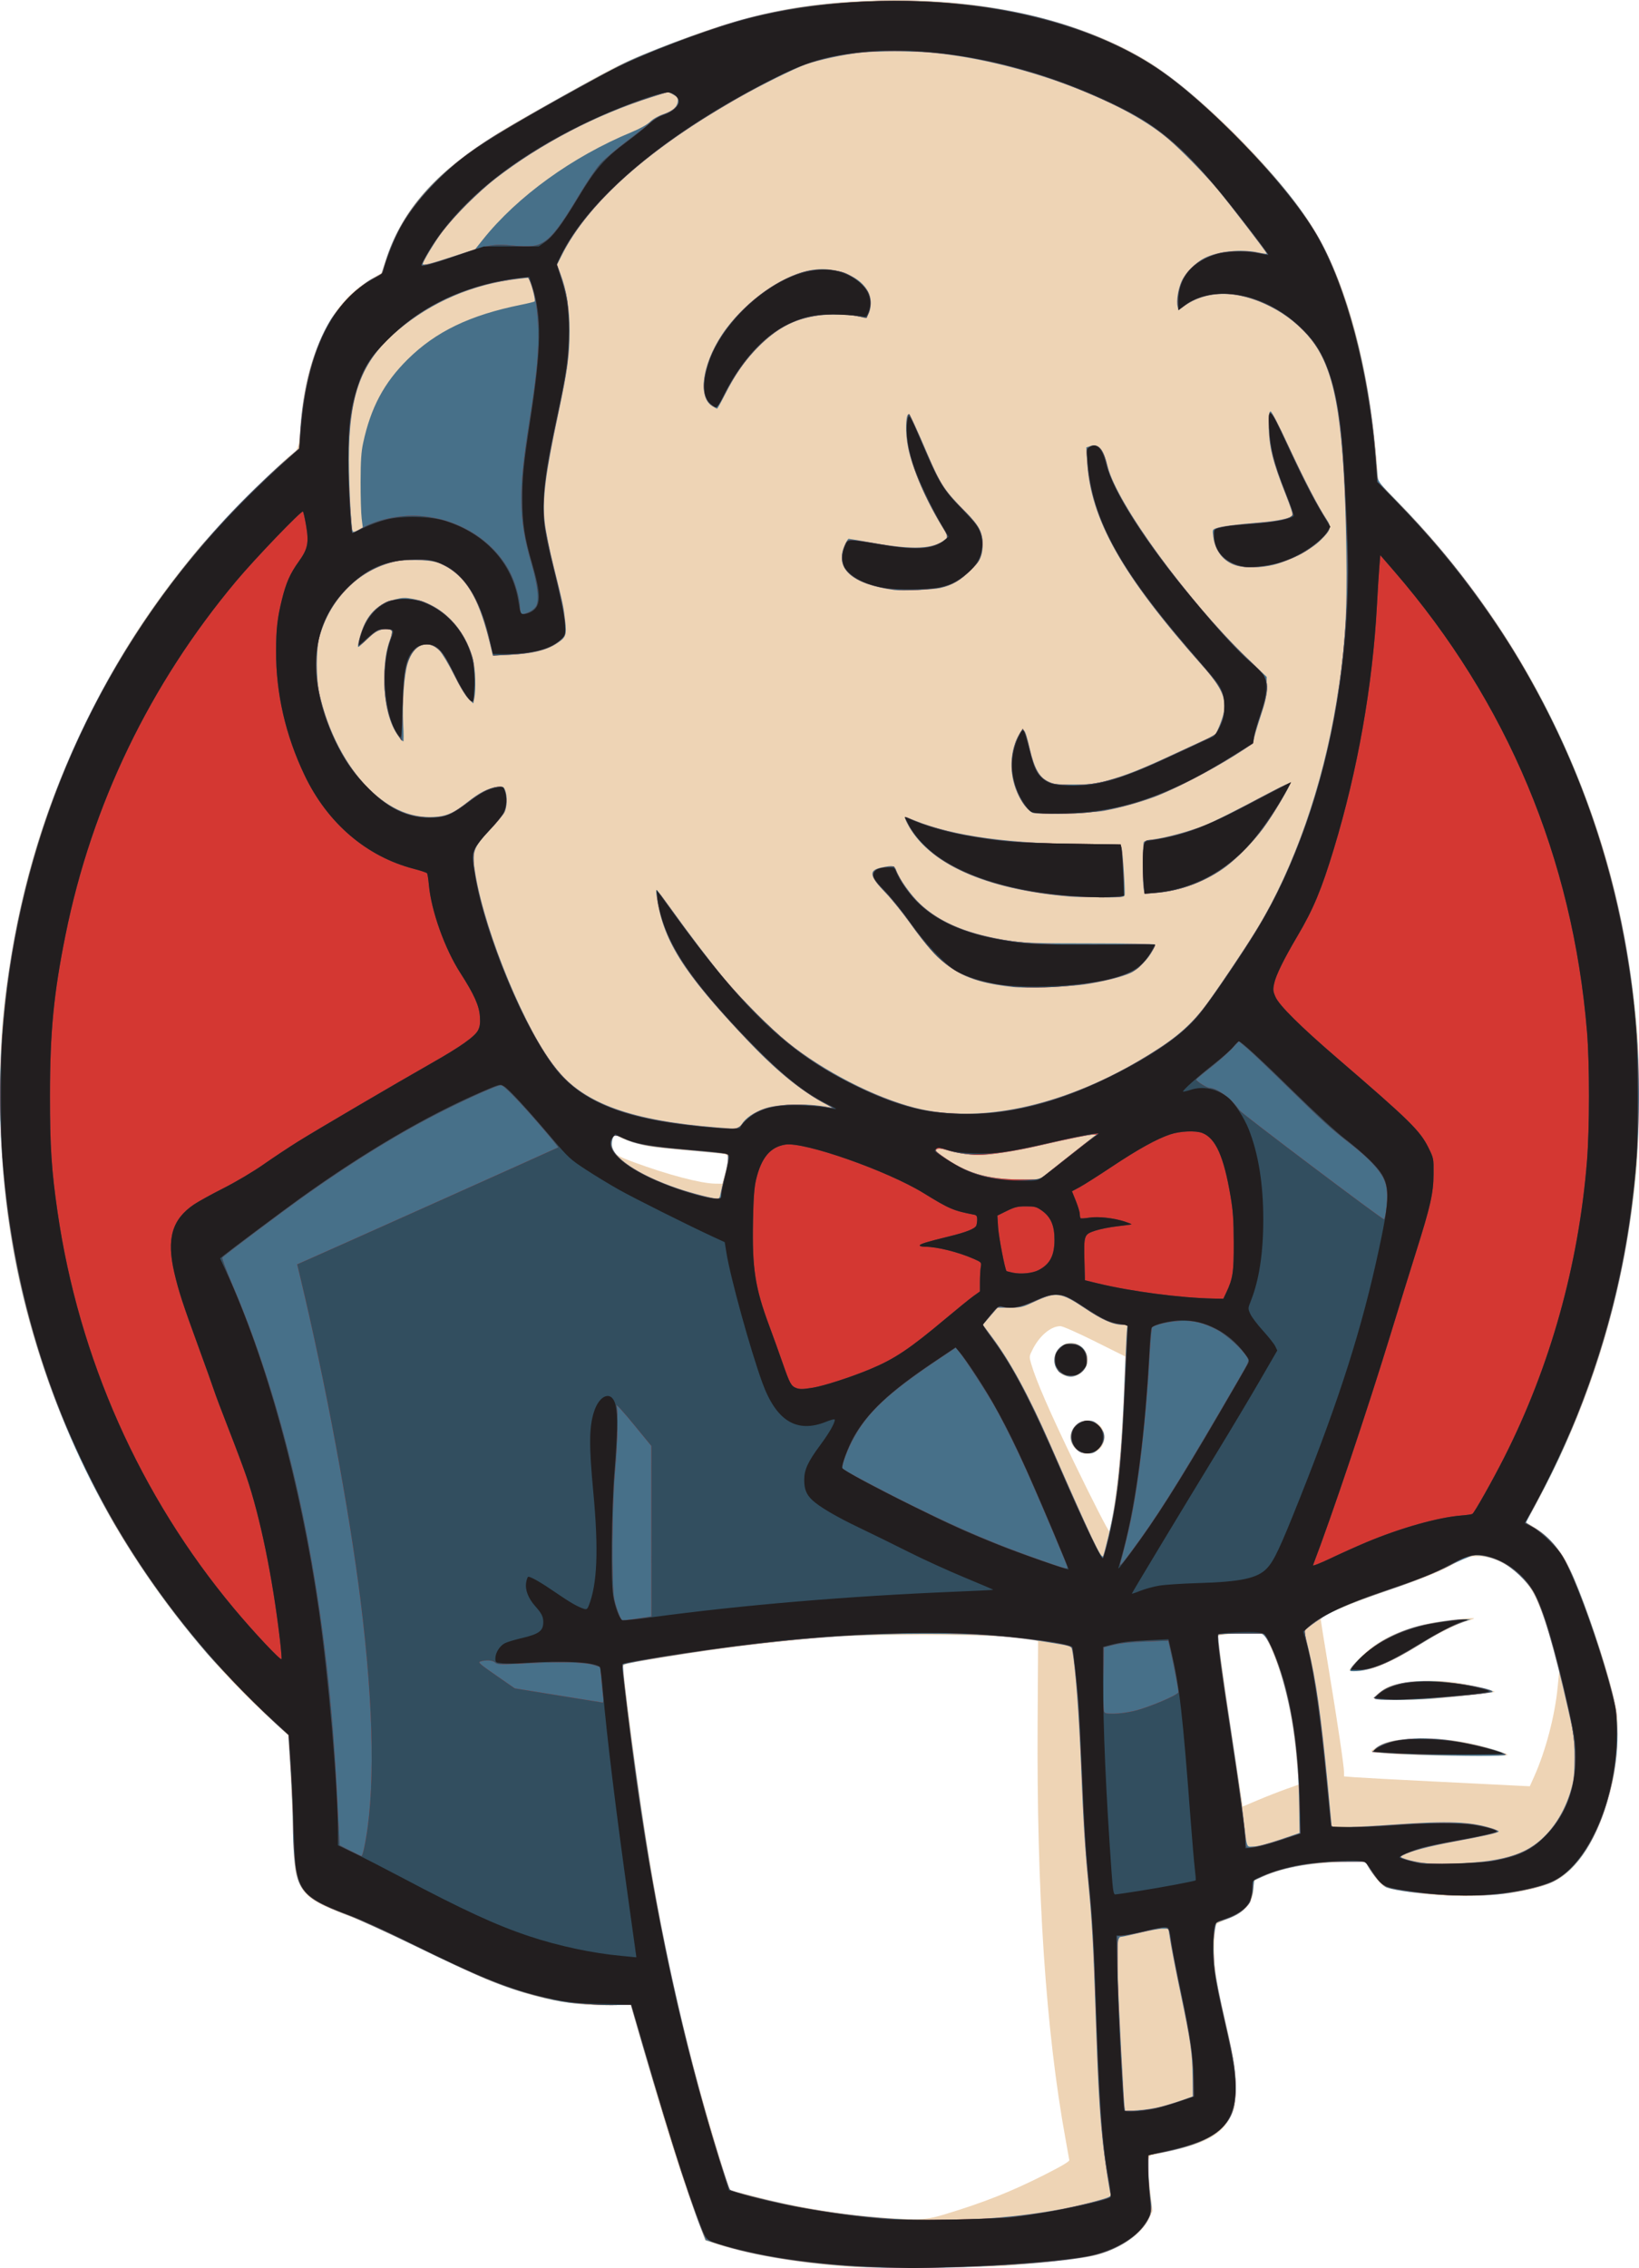 <?xml version="1.0" encoding="UTF-8" standalone="no"?>
<svg
   xmlns:dc="http://purl.org/dc/elements/1.1/"
   xmlns:cc="http://creativecommons.org/ns#"
   xmlns:rdf="http://www.w3.org/1999/02/22-rdf-syntax-ns#"
   xmlns:svg="http://www.w3.org/2000/svg"
   xmlns="http://www.w3.org/2000/svg"
   version="1.1"
   id="svg1624"
   width="1197.405"
   height="1656.283"
   viewBox="0 0 1197.405 1656.283">
  <defs
     id="defs1628" />
  <g
     id="g1632"
     transform="translate(-119.122,45.653)">
    <g
       id="g2197"
       transform="translate(119.027,-46.199)">
      <path
         style="fill:#eed4b5"
         d="m 621,1655.948 c -38.278,-2.73 -72.45,-8.563 -97.623,-16.663 l -8.123,-2.614 -6.515,-17.585 c -11.221,-30.289 -24.166,-71.696 -44.266,-141.596 l -3.741,-13.01 -14.327,0.37 c -28.713,0.743 -54.664,-4.431 -87.906,-17.523 -7.7,-3.033 -30.875,-13.741 -51.5,-23.797 -20.625,-10.056 -43.8,-20.648 -51.5,-23.54 -28.908,-10.855 -34.997,-15.613 -39.018,-30.49 -1.18,-4.365 -1.85,-13.491 -2.459,-33.5 -0.461,-15.125 -1.414,-36.64 -2.12,-47.81 l -1.282,-20.311 -15.561,-14.421 C 152.842,1214.33 114.28,1166.074 84.018,1114.5 66.67,1084.933 46.27,1040.702 34.668,1007.5 11.975,942.558 1.431,882.736 0.297,812.5 -0.44,766.848 1.442,739.439 8.089,699 18.262,637.109 36.277,581.342 64.458,524.5 87.235,478.556 111.198,441.798 144.315,402 c 12.214,-14.678 57.537,-60.728 67.91,-69 6.368,-5.078 5.893,-3.509 7.725,-25.5 2.058,-24.717 7.36,-45.226 16.543,-64 8.91,-18.215 20.068,-30.648 35.708,-39.789 l 6.483,-3.789 3.115,-9.428 c 11.446,-34.649 32.643,-60.128 71.417,-85.846 C 367.644,95.076 374.428,91.112 421.5,64.741 449.951,48.802 456.386,45.647 478,37.043 540.106,12.32 577.093,3.709 632.52,1.07 709.968,-2.618 785.366,13.312 836.85,44.239 c 36.116,21.696 90.802,75.489 118.685,116.747 26.507,39.223 44.265,101.647 50.486,177.474 l 1.145,13.96 15.1,15.517 c 64.455,66.237 112.378,144.186 142.365,231.563 16.464,47.972 26.69,97.721 31.552,153.5 1.875,21.512 1.574,79.118 -0.534,102 -6.882,74.715 -25.55,144.538 -56.086,209.771 -6.982,14.916 -19.738,39.513 -23.354,45.03 -1.178,1.798 -1.323,2.662 -0.494,2.939 0.646,0.215 3.787,2.087 6.979,4.158 8.252,5.356 17.183,15.37 21.997,24.667 11.514,22.235 32.145,83.423 36.382,107.905 1.854,10.713 0.61,36.271 -2.47,50.735 -7.588,35.639 -22.584,62.608 -40.606,73.029 -19.18,11.091 -66.515,15.202 -106.5,9.25 -20.278,-3.018 -19.507,-2.749 -24.733,-8.643 -2.603,-2.936 -5.753,-7.306 -7,-9.711 l -2.267,-4.372 -17.5,0.605 c -25.034,0.866 -42.963,4.27 -58.25,11.06 -5.699,2.531 -5.75,2.592 -5.756,6.817 -0.015,11.36 -5.581,18.518 -18.118,23.3 -4.057,1.547 -8.012,3.386 -8.788,4.085 -1.027,0.925 -1.529,4.757 -1.842,14.075 -0.53,15.756 0.846,25.371 8.185,57.215 6.759,29.325 7.879,37.067 7.427,51.319 -0.331,10.427 -0.62,11.841 -3.693,18.083 -6.451,13.103 -18.519,19.749 -46.666,25.696 -5.5,1.162 -10.787,2.341 -11.75,2.619 -2.278,0.658 -2.338,8.798 -0.2,27.174 l 1.548,13.303 -2.521,5.506 c -5.415,11.828 -21.87,22.911 -40.577,27.332 -8.108,1.916 -32.835,4.751 -62,7.109 -17.492,1.414 -99.811,2.049 -116,0.895 z m 69.752,-38.482 c 28.062,-8.513 47.908,-16.365 71.748,-28.386 12.964,-6.537 18.931,-10.057 18.783,-11.08 -0.119,-0.825 -1.328,-7.575 -2.686,-15 -14.407,-78.771 -21.214,-180.27 -20.455,-305.01 l 0.359,-58.94 -2.5,-0.515 c -1.375,-0.283 -9.475,-1.301 -18,-2.262 -22.325,-2.517 -104.299,-2.49 -134.5,0.043 -42.276,3.547 -78.655,8.04 -119.5,14.76 -32.353,5.323 -29.149,4.222 -28.486,9.787 15.893,133.383 31.215,216.931 56.602,308.637 7.127,25.747 20.263,68.905 21.394,70.29 0.13,0.159 9.856,2.7 21.614,5.647 33.514,8.399 69.344,13.767 102.535,15.363 16.793,0.807 20.762,0.408 33.094,-3.333 z m 249.031,-310.464 9.283,-3.299 -0.526,-5.601 c -0.289,-3.081 -0.992,-10.551 -1.561,-16.601 -2.942,-31.257 -9.889,-59.674 -19.594,-80.163 -3.239,-6.838 -3.579,-7.194 -7.494,-7.856 -6.484,-1.095 -29.891,0.481 -29.891,2.014 0,3.778 9.654,70.38 17.559,121.14 l 0.488,3.135 11.226,-4.735 c 6.174,-2.604 15.404,-6.219 20.509,-8.034 z m 181.196,-9.252 c 8.321,-18.58 15.044,-44.141 17.072,-64.909 l 1.127,-11.545 -3.67,-13.833 c -4.849,-18.275 -8.846,-30.134 -13.596,-40.336 -7.525,-16.163 -24.787,-29.102 -39.97,-29.96 -7.649,-0.432 -12.194,0.776 -19.249,5.117 -8.012,4.93 -23.072,11.119 -46.738,19.207 C 984.4,1172.275 965,1180.59 965,1183.331 c 0,0.579 2.47,15.929 5.489,34.111 6.436,38.755 11.504,72.757 11.508,77.204 l 0.003,3.146 7.75,0.618 c 4.263,0.34 30.25,1.734 57.75,3.1 27.5,1.365 52.7,2.624 56,2.797 3.3,0.173 7.852,0.4 10.116,0.504 l 4.116,0.189 3.247,-7.25 z M 1025.5,1281.83 c -10.45,-0.477 -20.091,-1.223 -21.424,-1.657 l -2.424,-0.789 3.195,-2.275 c 6.645,-4.731 13.666,-6.385 29.218,-6.881 19.904,-0.635 37.197,1.736 57.134,7.833 5.335,1.631 9.974,3.41 10.309,3.953 0.744,1.203 -48.263,1.085 -76.008,-0.183 z m -21.5,-40.878 c 0,-1.565 4.98,-5.892 9.356,-8.13 8.844,-4.522 31.019,-6.221 49.322,-3.779 9.404,1.255 29.322,5.982 29.322,6.96 0,0.654 -19.215,2.888 -43,4.998 -14.754,1.309 -45,1.276 -45,-0.049 z m -18,-20.72 c 0,-1.696 9.684,-11.684 15.893,-16.392 12.706,-9.634 29.916,-16.219 50.137,-19.183 11.691,-1.714 24.97,-2.903 24.97,-2.236 0,0.24 -2.362,1.125 -5.25,1.967 -7.451,2.172 -21.881,9.39 -33.394,16.701 -14.546,9.239 -29.366,16.524 -37.271,18.322 -7.396,1.682 -15.085,2.1 -15.085,0.82 z M 812.934,1106.963 c 4.181,-23.638 6.894,-54.705 8.615,-98.626 l 0.672,-17.163 -22.271,-11.087 C 787.151,973.716 776.457,969 774.807,969 c -6.949,0 -15.183,6.888 -20.296,16.978 -2.596,5.124 -2.603,5.195 -0.987,10.755 3.504,12.055 13.632,35.276 31.545,72.329 13.379,27.674 24.955,50.246 25.494,49.707 0.189,-0.189 1.256,-5.502 2.371,-11.806 z M 791.469,1061.864 c -1.667,-0.444 -4.057,-1.764 -5.311,-2.932 -10.668,-9.939 1.619,-26.27 14.682,-19.515 5.658,2.926 7.789,10.533 4.65,16.603 -2.377,4.598 -8.743,7.25 -14.021,5.844 z M 777.5,1005.046 c -9.019,-3.73 -9.734,-16.884 -1.201,-22.086 5.881,-3.586 13.041,-1.73 16.742,4.339 6.074,9.962 -4.678,22.24 -15.54,17.747 z M 529.37,858.894 c 2.803,-10.08 3.142,-14.484 1.174,-15.239 -0.928,-0.356 -12.279,-1.548 -25.226,-2.65 -12.946,-1.101 -26.526,-2.48 -30.178,-3.063 -7.471,-1.194 -20.367,-5.287 -23.444,-7.443 -1.789,-1.253 -2.187,-1.218 -3.332,0.289 -1.883,2.478 -1.645,7.239 0.542,10.825 1.604,2.63 3.839,3.828 14.401,7.718 24.833,9.145 48.8,15.452 59.279,15.598 L 527.672,865 Z"
         id="path2207" />
      <path
         style="fill:#477089"
         d="m 627.019,1655.878 c -39.606,-2.264 -76.039,-8.1 -101.458,-16.25 l -9.939,-3.187 -3.369,-8.47 C 503.066,1604.869 482.11,1538.23 462.578,1470 l -1.575,-5.5 -19.252,-0.065 c -20.949,-0.071 -30.723,-1.327 -50.322,-6.464 -23.6,-6.186 -41.128,-13.44 -89.429,-37.013 -18.975,-9.26 -40.125,-18.941 -47,-21.513 -25.242,-9.443 -33.785,-15.577 -37.323,-26.801 -2.247,-7.129 -3.602,-22.277 -3.636,-40.643 -0.014,-7.975 -0.752,-25.74 -1.639,-39.479 l -1.612,-24.979 -6.645,-5.923 C 193.034,1251.714 161.02,1219.151 151.431,1208 87.318,1133.443 44.044,1051.052 19.599,957 0.243,882.527 -4.884,799.93 5.014,722 21.345,593.416 76.406,475.088 164.152,380 c 13.343,-14.459 31.89,-32.502 45.236,-44.007 l 9.308,-8.023 0.62,-10.833 c 1.878,-32.822 9.972,-62.937 22.3,-82.972 6.415,-10.425 21.749,-25.55 30.578,-30.159 l 6.694,-3.495 3.131,-9.877 C 292.744,156.8 315.703,129.459 355,103.725 375.009,90.622 442.242,52.942 459.996,44.881 483.714,34.112 525.298,19.166 547.019,13.603 577.802,5.719 606.668,2.042 643.728,1.283 712.962,-0.135 771.905,11.417 821.077,36.041 c 26.764,13.403 47.858,29.817 81.493,63.414 28.853,28.821 47.365,51.434 59.992,73.286 21.121,36.551 37.489,97.659 42.39,158.259 0.601,7.425 1.286,15.324 1.524,17.553 0.39,3.654 1.824,5.475 14.572,18.5 85.859,87.724 143.438,198.355 165.897,318.756 14.568,78.096 14.047,160.149 -1.512,238.191 -11.858,59.481 -33.364,119.278 -61.888,172.087 -4.7,8.701 -8.546,16.024 -8.546,16.272 0,0.248 2.362,1.785 5.25,3.416 12.624,7.13 21.454,18.293 29.736,37.595 9.303,21.68 21.706,58.702 28.06,83.756 5.602,22.089 4.912,46.188 -2.086,72.862 -8.687,33.111 -23.096,55.614 -41.46,64.752 -6.06,3.015 -22.528,7.003 -36.5,8.837 -22.023,2.892 -69.724,0.3 -84.555,-4.595 -3.148,-1.039 -9.812,-8.534 -13.99,-15.732 l -1.886,-3.25 h -12.745 c -23.813,0 -47.203,4.056 -61.917,10.739 l -6.594,2.994 -0.658,6.299 c -1.204,11.524 -7.342,18.076 -21.154,22.582 -2.75,0.897 -5.312,1.914 -5.694,2.259 -0.382,0.345 -1.169,4.459 -1.749,9.142 -1.776,14.337 -0.031,27.601 8.487,64.486 6.331,27.415 7.73,37.091 7.158,49.5 -0.606,13.159 -2.47,18.491 -8.942,25.571 -8.124,8.889 -23.356,15.093 -48.011,19.553 l -6.75,1.221 0.038,9.577 c 0.021,5.267 0.643,14.302 1.383,20.077 1.337,10.44 1.331,10.533 -1.184,16.273 -4.957,11.313 -19.767,21.885 -37.359,26.671 -26.456,7.196 -120.879,12.021 -174.857,8.935 z M 716,1620.967 c 33.952,-2.106 63.399,-6.804 88.769,-14.162 5.685,-1.649 7.161,-2.456 6.771,-3.707 -1.148,-3.681 -4.569,-26.631 -5.977,-40.099 -2.287,-21.872 -3.385,-41.931 -5.064,-92.5 -1.691,-50.925 -2.629,-67.455 -5.504,-97 -2.301,-23.644 -3.577,-44.242 -5.014,-81 -1.565,-40.007 -4.222,-75.054 -6.573,-86.705 -0.663,-3.287 -0.264,-3.159 -19.407,-6.25 -27.355,-4.418 -49.138,-5.875 -88,-5.887 -46.478,-0.015 -85.641,2.549 -136,8.904 -33.556,4.234 -83.168,12.272 -84.602,13.707 -1.524,1.524 11.062,96.066 19.201,144.231 13.446,79.572 33.691,163.725 55.02,228.698 l 3.512,10.698 5.685,1.653 c 11.482,3.339 33.042,8.407 46.185,10.856 44.049,8.208 89.167,11.157 131,8.562 z m 132.098,-81.926 c 4.071,-1.067 11.002,-3.202 15.402,-4.744 l 8,-2.804 -0.147,-14.496 c -0.175,-17.224 -1.45,-26.082 -8.707,-60.51 -3.013,-14.293 -6.264,-30.824 -7.225,-36.737 L 853.673,1409 h -4.276 c -2.352,0 -9.804,1.35 -16.561,3 -6.757,1.65 -13.026,3 -13.932,3 -2.421,0 -3.125,7.53 -2.424,25.92 0.978,25.666 4.582,94.327 5.143,97.972 l 0.522,3.393 9.276,-0.652 c 5.102,-0.359 12.607,-1.525 16.678,-2.592 z m 239.809,-179.58 c 15.141,-2.317 24.532,-5.585 32.864,-11.436 12.667,-8.896 22.522,-23.853 27.395,-41.578 1.769,-6.433 2.191,-10.706 2.219,-22.446 0.033,-13.767 -0.206,-15.562 -4.733,-35.5 -10.509,-46.286 -18.377,-72.873 -25.181,-85.091 -4.381,-7.868 -15.407,-18.273 -23.622,-22.292 -7.326,-3.584 -15.669,-5.402 -20.788,-4.53 -1.959,0.334 -10.761,4.137 -19.561,8.452 -11.007,5.397 -23.49,10.39 -40,15.999 -25.859,8.785 -37.559,13.453 -47,18.753 -6.023,3.381 -16.5,10.99 -16.5,11.983 0,0.292 1.331,5.975 2.958,12.628 5.528,22.605 9.161,48.078 14.063,98.597 1.628,16.775 2.964,30.837 2.969,31.25 0.016,1.284 15.617,0.832 46.649,-1.351 38.481,-2.707 54.619,-2.076 70.11,2.742 2.888,0.898 5.25,1.948 5.25,2.332 0,0.969 -10.149,3.287 -32.707,7.47 -18.416,3.415 -32.071,7.065 -37.198,9.943 -2.373,1.332 -2.339,1.372 2.5,2.969 2.698,0.89 8.055,2.05 11.905,2.578 9.402,1.289 35.564,0.493 48.407,-1.472 z m -51.155,-77.504 c -11.411,-0.398 -23.708,-1.04 -27.326,-1.428 -6.281,-0.673 -6.504,-0.787 -4.931,-2.524 6.436,-7.112 30.874,-9.976 55.387,-6.492 17.247,2.451 40.117,8.477 40.117,10.569 0,1.041 -31.595,0.979 -63.248,-0.125 z m -32.158,-40.804 c -0.288,-0.466 0.698,-1.991 2.191,-3.39 7.721,-7.234 21.39,-10.325 41.714,-9.433 17.448,0.766 46.312,6.322 41.5,7.989 -1.781,0.617 -27.565,3.334 -44.5,4.689 -14.909,1.193 -40.202,1.282 -40.905,0.145 z m -17.679,-21.995 c 1.967,-3.676 12.752,-13.599 19.794,-18.214 8.422,-5.519 19.417,-10.291 29.864,-12.963 9.399,-2.404 26.7,-4.992 33.055,-4.945 l 4.872,0.036 -5.239,1.885 c -9.471,3.409 -16.458,6.992 -31.206,16.006 -23.438,14.324 -37.183,19.958 -48.84,20.02 -2.883,0.015 -3.165,-0.208 -2.299,-1.824 z M 935,1344.037 l 14.5,-4.935 -0.267,-18.801 c -0.316,-22.296 -1.637,-39.964 -4.333,-57.973 -4.875,-32.566 -16.713,-67.239 -23.541,-68.953 -3.047,-0.765 -30.214,0.146 -31.11,1.043 -0.926,0.926 2.232,25.049 9.239,70.582 3.513,22.825 7.351,49.6 8.53,59.5 3.285,27.591 2.304,24.502 7.778,24.486 2.981,-0.01 10.016,-1.821 19.205,-4.949 z M 809.851,1122.5 c 7.017,-29.434 9.749,-56.737 12.158,-121.5 0.583,-15.675 1.278,-29.512 1.545,-30.75 0.44,-2.042 0.111,-2.25 -3.559,-2.25 -6.632,0 -14.437,-3.431 -27.13,-11.928 -17.743,-11.877 -21.19,-12.336 -37.046,-4.926 -8.774,4.1 -9.834,4.355 -18.158,4.37 l -8.84,0.016 -5.346,6.227 -5.346,6.227 6.724,9.028 c 13.484,18.104 26.787,42.594 42.09,77.486 30.79,70.2 37.736,84.868 39.037,82.44 0.425,-0.792 2.167,-7.29 3.871,-14.44 z M 790,1061.294 c -2.784,-1.018 -5.935,-4.568 -7.049,-7.941 -2.466,-7.473 3.552,-15.353 11.725,-15.353 3.795,0 5.061,0.538 7.864,3.341 1.838,1.837 3.641,4.537 4.008,6 0.998,3.977 -0.282,7.591 -4.008,11.318 -2.681,2.681 -4.102,3.325 -7.191,3.262 -2.118,-0.043 -4.525,-0.326 -5.35,-0.627 z m -12.675,-56.753 c -11.492,-4.999 -7.925,-22.572 4.648,-22.901 7.318,-0.192 12.36,4.646 12.36,11.861 0,4.992 -2.383,8.821 -6.793,10.914 -4.036,1.915 -6.047,1.94 -10.215,0.127 z M 526.541,872.25 c 0.347,-2.062 1.718,-7.861 3.045,-12.885 C 530.914,854.341 532,848.657 532,846.734 v -3.496 l -11.25,-1.119 c -6.188,-0.616 -18.81,-1.794 -28.05,-2.619 -19.725,-1.761 -28.966,-3.641 -37.2,-7.569 -5.498,-2.623 -6.105,-2.724 -7.25,-1.206 -0.688,0.911 -1.25,3.369 -1.25,5.463 0,9.436 19.399,22.407 48.228,32.246 9.959,3.399 25.01,7.285 28.976,7.481 1.215,0.06 1.886,-0.993 2.336,-3.666 z m 251.486,-25.025 c 10.19,-8.099 19.64,-15.488 21,-16.422 L 801.5,829.105 799,829.063 c -2.826,-0.047 -18.134,3.073 -41,8.358 -16.493,3.812 -34.756,6.584 -43.301,6.571 -6.54,-0.01 -16.668,-1.606 -23.297,-3.673 -3.525,-1.099 -5.636,-1.288 -6.841,-0.614 -1.503,0.841 -1.008,1.503 3.589,4.806 17.785,12.777 32.575,17.258 57.35,17.372 l 14,0.065 18.527,-14.725 z M 542.009,821.486 c 2.834,-4.586 9.093,-8.818 17.074,-11.545 10.49,-3.584 34.951,-3.749 48.417,-0.327 1.1,0.28 -1.798,-1.566 -6.44,-4.101 -17.155,-9.368 -34.567,-23.759 -55.46,-45.834 -47.194,-49.865 -61.412,-72.702 -65.965,-105.952 -0.284,-2.075 -0.146,-3.543 0.307,-3.264 0.453,0.28 4.794,6.027 9.646,12.772 14.771,20.532 28.981,39.184 39.644,52.037 12.21,14.718 34.095,36.76 45.768,46.099 26.899,21.518 64.118,40.677 93.572,48.166 46.597,11.848 106.539,-0.814 164.069,-34.657 22.709,-13.359 34.743,-23.065 46.014,-37.113 6.525,-8.133 31.708,-45.388 40.064,-59.269 26.971,-44.808 47.561,-103.687 57.699,-165 6.353,-38.422 8.032,-64.076 7.263,-111 C 982.202,312.381 976.517,275.218 960.657,252 947.216,232.323 920.645,216.896 897.5,215.329 c -12.285,-0.831 -24.197,2.541 -33.209,9.402 l -3.209,2.443 -0.669,-2.667 c -1.067,-4.249 0.417,-13.272 3.123,-18.991 2.8,-5.918 10.095,-13.267 16.324,-16.445 9.947,-5.074 26.708,-6.828 39.47,-4.13 3.206,0.678 5.996,1.066 6.2,0.862 C 925.971,185.362 899.717,151.075 889.691,139 880.288,127.677 862.316,109.337 852.84,101.397 817.936,72.147 742.107,44.7 680.5,39.016 666.216,37.699 640.517,37.718 628.211,39.055 616.259,40.354 597.943,44.35 588.54,47.71 580.285,50.659 556.349,62.512 540,71.746 474.619,108.673 429.845,148.458 410.649,186.685 l -3.608,7.185 2.449,6.505 c 4.582,12.173 6.728,25.652 6.707,42.125 -0.023,17.7 -1.511,28.581 -8.209,60 -9.551,44.809 -11.72,62.149 -9.941,79.489 0.573,5.58 3.473,19.903 6.445,31.829 7.078,28.402 7.285,29.378 8.496,40.074 1.218,10.749 0.623,12.231 -6.818,16.991 -7.171,4.587 -17.709,7.089 -32.862,7.801 l -13.193,0.62 -0.666,-2.902 c -7.342,-32 -14.832,-48.027 -27.105,-57.999 -8.434,-6.852 -14.716,-8.774 -28.844,-8.824 -9.798,-0.035 -13.376,0.382 -19.5,2.271 -24.586,7.584 -43.325,27.628 -50.627,54.15 -2.389,8.68 -2.386,30.376 0.006,40.971 6.226,27.579 19.5,53.075 36.198,69.529 15.818,15.586 32.609,22.362 50.56,20.403 7.156,-0.781 12.567,-3.439 21.363,-10.494 8.728,-7 15.238,-10.354 21.551,-11.102 4.681,-0.554 4.946,-0.454 6.069,2.306 1.764,4.337 1.513,12.399 -0.506,16.23 -0.969,1.839 -5.585,7.43 -10.256,12.423 -13.006,13.902 -13.773,16.265 -10.827,33.352 7.595,44.05 37.007,114.577 59.155,141.846 20.316,25.013 54.831,37.496 117.314,42.428 16.873,1.332 15.592,1.503 18.009,-2.407 z M 740.5,721.369 C 703.298,717.317 688.856,708.427 665.168,675 c -5.262,-7.425 -13.297,-17.395 -17.857,-22.157 -12.216,-12.756 -12.903,-16.693 -3.272,-18.758 8.346,-1.79 9.663,-1.519 10.904,2.243 1.916,5.807 10.734,18.14 17.48,24.451 14.866,13.906 35.372,22.236 66.309,26.934 10.028,1.523 18.681,1.787 58.518,1.787 25.713,0 46.75,0.355 46.75,0.79 -4e-5,0.434 -0.864,2.483 -1.919,4.552 -3.045,5.969 -10.638,13.73 -15.812,16.162 -6.417,3.016 -20.738,6.557 -34.462,8.519 -10.97,1.569 -43.206,2.729 -51.307,1.846 z m 42,-66.03 c -62.108,-5.031 -104.569,-24.072 -119.664,-53.661 -1.087,-2.13 -1.795,-4.053 -1.574,-4.274 0.221,-0.221 3.29,0.776 6.82,2.216 28.553,11.643 70.587,17.345 128.052,17.37 22.611,0.01 22.634,0.012 23.276,2.26 0.995,3.482 2.905,33.488 2.242,35.216 -0.501,1.306 -3.155,1.509 -17.87,1.366 C 794.277,655.739 784.7,655.518 782.5,655.34 Z m 53.153,-5.327 c -0.893,-4.463 -0.799,-33.244 0.113,-34.627 0.404,-0.613 3.435,-1.442 6.735,-1.843 8.96,-1.087 26.821,-5.934 37,-10.039 8.332,-3.361 20.789,-9.609 50.804,-25.484 6.492,-3.434 12.065,-5.983 12.384,-5.664 0.855,0.855 -12.866,23.897 -19.737,33.145 -7.303,9.829 -18.307,21.154 -26.951,27.735 -13.925,10.602 -33.802,18.087 -51.597,19.43 l -8.097,0.611 z m -81.234,-55.919 c -2.819,-1.225 -7.012,-6.358 -9.982,-12.22 -6.975,-13.764 -7.208,-30.637 -0.603,-43.556 3.992,-7.808 4.877,-6.855 8.675,9.34 3.317,14.145 6.792,20.328 13.2,23.483 4.359,2.146 6.059,2.356 18.792,2.322 12.068,-0.032 15.38,-0.414 24,-2.769 14.484,-3.956 25.936,-8.541 53.287,-21.334 C 875.145,543.112 886.446,538 886.9,538 c 1.2,0 5.797,-10.67 7.093,-16.463 2.36,-10.548 -1.252,-18.846 -14.865,-34.156 -59.362,-66.757 -82.41,-107.504 -84.836,-149.984 l -0.577,-10.103 2.897,-1.01 c 6.09,-2.123 9.548,1.951 12.77,15.05 6.646,27.013 58.062,97.559 101.925,139.847 l 14.191,13.682 -0.033,7.818 c -0.028,6.594 -0.771,10.039 -4.75,22.006 -2.594,7.803 -4.717,15.231 -4.717,16.506 0,1.897 -2.589,3.945 -14.25,11.272 -17.289,10.863 -44.719,25.023 -58.068,29.975 -11.221,4.163 -24.814,7.923 -36.871,10.2 -9.517,1.797 -49.076,2.894 -52.393,1.452 z M 291.591,538.708 c -6.952,-9.114 -10.737,-23.876 -10.728,-41.838 0.006,-12.894 1.252,-21.428 4.326,-29.644 2.282,-6.1 1.751,-7.182 -3.537,-7.21 -4.293,-0.023 -8.737,2.488 -14.175,8.009 -2.695,2.736 -5.207,4.975 -5.582,4.975 -0.926,0 0.646,-6.694 3.13,-13.335 4.298,-11.487 12.054,-18.53 23.525,-21.361 5.618,-1.386 7.569,-1.445 13.269,-0.395 20.559,3.784 38.01,21.342 43.823,44.091 1.753,6.86 2.273,21.846 0.985,28.379 l -0.765,3.879 -3.493,-3.379 c -2.075,-2.008 -6.343,-9.06 -10.517,-17.379 -3.864,-7.7 -8.633,-15.668 -10.598,-17.706 -8.583,-8.902 -19.003,-4.805 -23.33,9.173 -2.605,8.415 -4.099,28.917 -3.264,44.783 0.355,6.737 0.374,12.25 0.043,12.25 -0.331,0 -1.731,-1.481 -3.113,-3.292 z M 653.5,431.422 c -30.977,-4.255 -43.69,-15.486 -36.486,-32.233 1.228,-2.854 2.615,-5.189 3.082,-5.189 0.468,0 8.85,1.412 18.627,3.137 28.405,5.013 43.357,4.319 51.504,-2.391 l 2.728,-2.246 -4.615,-7.5 C 676.792,366.236 666.713,342.9 663.558,327.626 661.416,317.257 661.653,303 663.967,303 c 0.858,0 5.742,10.4 13.881,29.554 9.243,21.753 12.036,25.959 27.884,41.996 9.72,9.836 12.272,14.702 12.262,23.379 -0.01,8.486 -1.681,12.086 -8.919,19.221 -7.43,7.324 -13.717,10.973 -22.076,12.812 -5.597,1.231 -28.044,2.21 -33.5,1.461 z M 903,413.463 c -9.126,-2.834 -15.198,-10.562 -16.559,-21.077 -0.656,-5.065 -0.632,-5.124 2.518,-6.222 3.749,-1.307 14.726,-2.715 32.041,-4.11 12.242,-0.986 22.329,-3.159 23.505,-5.063 0.325,-0.526 -1.868,-7.152 -4.874,-14.724 C 929.667,337.17 927,326.216 927,310.39 927,303.143 927.31,301 928.359,301 c 0.8,0 5.97,9.979 12.566,24.25 11.163,24.156 22.681,46.361 28.303,54.564 3.874,5.653 3.288,7.706 -4.35,15.227 -7.245,7.133 -22.067,14.902 -34.287,17.972 -9.187,2.308 -20.988,2.5 -27.59,0.45 z M 520.42,297.114 c -11.497,-7.011 -6.584,-34.088 10.272,-56.614 15.283,-20.424 39.096,-37.42 58.989,-42.102 22.81,-5.368 46.879,6.806 46.626,23.582 -0.088,5.857 -2.73,11.333 -5.109,10.592 -8.309,-2.588 -25.207,-3.126 -36.259,-1.154 -15.706,2.802 -27.662,9.328 -40.452,22.081 -10.005,9.975 -16.947,19.851 -24.776,35.245 -2.866,5.635 -5.436,10.246 -5.711,10.246 -0.275,4.3e-4 -1.886,-0.844 -3.58,-1.877 z m -258.297,90.322 3.023,-1.563 -0.823,-6.687 C 263.87,375.509 263.516,363.5 263.536,352.5 c 0.028,-15.484 0.448,-21.91 1.859,-28.46 5.562,-25.818 15.192,-43.899 32.508,-61.042 20.523,-20.317 45.563,-32.365 82.894,-39.886 5.113,-1.03 9.551,-2.128 9.863,-2.439 0.671,-0.671 -1.433,-9.875 -3.258,-14.25 l -1.283,-3.076 -7.309,0.83 C 345.818,207.922 315.298,220.996 290.52,242 c -26.406,22.383 -35.515,46.565 -35.523,94.301 -0.003,16.624 1.566,48.432 2.538,51.449 0.516,1.604 0.936,1.575 4.588,-0.313 z m 69.276,-199.721 15.898,-5.216 5.583,-7 C 377.954,144.059 418.265,114.941 461.5,97.04 c 6.22,-2.575 11.336,-5.442 13.535,-7.583 2.11,-2.055 5.988,-4.271 9.621,-5.498 6.928,-2.34 10.336,-5.394 10.637,-9.535 0.171,-2.349 -0.436,-3.207 -3.412,-4.828 l -3.62,-1.972 -11.88,3.791 C 435.03,84.611 395.347,105.31 362,131.076 350.118,140.257 331.137,159.083 323.643,169.119 318.119,176.518 309,191.58 309,193.305 c 0,1.344 5.287,0.024 22.398,-5.589 z"
         id="path2205" />
      <path
         style="fill:#d43732"
         d="m 632.651,1655.912 c -42.046,-2.084 -80.281,-7.996 -107.494,-16.621 -5.338,-1.692 -8.816,-3.391 -9.659,-4.718 -1.859,-2.929 -10.63,-26.853 -17.625,-48.074 -6.26,-18.991 -16.9,-54.101 -29.245,-96.5 l -7.425,-25.5 -9.852,0.244 c -24.377,0.604 -50.755,-3.494 -75.306,-11.7 -19.891,-6.648 -30.836,-11.433 -72.046,-31.503 -19.525,-9.509 -41.8,-19.655 -49.5,-22.548 -36.777,-13.815 -38.82,-17.062 -40.035,-63.601 -0.343,-13.141 -1.259,-33.785 -2.036,-45.875 l -1.413,-21.982 -9.258,-8.398 C 157.12,1218.647 115.34,1166.972 84.008,1113.5 72.719,1094.236 53.643,1055.143 44.994,1033.554 -3.844,911.636 -12.958,776.333 19.062,648.542 45.909,541.397 101.432,442.982 179,365.051 c 9.075,-9.117 21.722,-21.172 28.105,-26.788 l 11.605,-10.21 0.699,-10.276 c 3.882,-57.088 21.601,-95.383 52.389,-113.228 l 7.344,-4.257 3.485,-10.396 c 7.518,-22.427 17.107,-37.62 35.354,-56.018 13.43,-13.541 24.463,-22.184 43.519,-34.091 18.485,-11.551 73.036,-41.952 92,-51.271 18.48,-9.081 60.332,-25.144 82.104,-31.51 C 568.468,7.396 602.231,2.425 642,1.343 720.843,-0.802 795.333,17.017 844.5,49.785 883.028,75.462 938.349,132.819 961.478,171.068 983.515,207.51 1001.688,277.696 1005.608,341.5 l 0.676,11 14.643,15 c 25.517,26.139 42.441,46.313 62.292,74.252 20.171,28.39 33.702,51.13 49.83,83.748 36.421,73.66 56.892,149.713 62.9,233.687 1.352,18.894 1.352,64.731 0,83.625 -4.894,68.395 -18.938,129.678 -44.157,192.687 -6.297,15.733 -25.302,55.379 -33.05,68.945 l -4.537,7.945 6.118,3.555 c 7.486,4.35 17.018,13.828 21.573,21.451 8.389,14.038 26.743,64.642 35.284,97.281 4.044,15.452 4.14,16.199 4.088,31.824 -0.13,39.124 -12.898,76.951 -32.768,97.085 -8.908,9.026 -14.198,12.02 -27.018,15.291 -28.153,7.184 -60.945,7.86 -96.974,1.998 -13.71,-2.231 -15.283,-3.24 -22.804,-14.624 l -4.129,-6.25 -15.538,0.018 c -23.597,0.028 -42.764,3.373 -59.038,10.305 l -7.5,3.195 -0.561,6.991 c -0.309,3.845 -1.073,7.93 -1.698,9.077 -2.482,4.559 -9.077,9.207 -17.086,12.043 l -8.107,2.871 -0.774,4.5 c -1.28,7.444 -0.657,27.876 1.159,38 0.937,5.225 3.892,18.95 6.567,30.5 5.999,25.909 6.81,30.367 7.623,41.936 2.265,32.229 -10.848,44.48 -57.373,53.599 l -6.25,1.225 -0.008,9.12 c -0.005,5.016 0.518,14.52 1.162,21.12 1.143,11.721 1.117,12.105 -1.138,16.497 -5.689,11.082 -21.168,21.566 -38.317,25.952 -26.736,6.838 -115.461,11.57 -168.048,8.963 z M 739,1619.576 c 7.425,-0.879 19.125,-2.504 26,-3.611 13.489,-2.171 44.968,-9.594 46.339,-10.927 0.461,-0.449 0.137,-4.353 -0.72,-8.677 -5.523,-27.857 -7.224,-51.705 -10.654,-149.361 -1.145,-32.604 -2.263,-50.463 -4.474,-71.5 -2.229,-21.206 -3.319,-38.417 -5.005,-79 -0.845,-20.35 -1.991,-43.3 -2.546,-51 -1.037,-14.395 -3.682,-38.739 -4.523,-41.625 -0.868,-2.979 -36.996,-7.958 -72.418,-9.98 -62.845,-3.588 -152.441,3.505 -242.75,19.215 l -13.25,2.305 v 3.024 c 0,4.185 4.408,40.963 8.576,71.561 14.415,105.808 33.958,196.405 61.909,287 3.648,11.825 7.169,22.005 7.824,22.621 1.575,1.483 24.5,7.53 42.903,11.317 17.711,3.645 44.704,7.591 61.788,9.034 6.875,0.58 14.3,1.227 16.5,1.437 10.513,1.002 71.789,-0.328 84.5,-1.833 z m 103.302,-79.006 c 4.113,-0.787 12.477,-3.091 18.588,-5.121 L 872,1531.757 v -11.827 c 0,-16.272 -2.007,-30.189 -9.518,-66.016 -3.544,-16.902 -6.738,-33.359 -7.099,-36.572 -1.195,-10.632 -1.379,-10.703 -17.383,-6.738 -5.775,1.431 -12.975,2.893 -16,3.249 l -5.5,0.647 0.081,22.5 c 0.045,12.375 1.142,41.062 2.438,63.75 l 2.357,41.25 h 6.724 c 3.698,0 10.089,-0.644 14.202,-1.431 z m 247.256,-180.968 c 23.757,-4.059 36.745,-11.869 48.16,-28.961 14.236,-21.315 16.666,-44.972 8.387,-81.641 -9.761,-43.231 -17.686,-70.26 -24.659,-84.108 -5.952,-11.82 -18.396,-22.496 -31.277,-26.835 -10.179,-3.429 -17.313,-2.487 -27.432,3.624 -8.479,5.121 -21.841,10.68 -43.236,17.987 -26.417,9.022 -36.803,12.982 -45.5,17.349 -8.166,4.099 -19.769,12.218 -20.616,14.424 -0.292,0.76 0.601,6.034 1.983,11.721 5.727,23.559 9.71,51.441 14.12,98.839 1.458,15.675 2.854,29.512 3.101,30.75 0.436,2.18 0.812,2.25 12.18,2.243 6.452,0 20.731,-0.707 31.731,-1.562 24.246,-1.885 50.512,-2.107 60,-0.507 8.658,1.46 17.5,3.968 17.5,4.964 0,0.981 -10.678,3.437 -30.989,7.127 -9.069,1.647 -19.644,3.861 -23.5,4.919 -7.502,2.058 -16.511,5.635 -16.511,6.556 0,0.96 5.206,2.665 12.5,4.093 9.043,1.771 41.385,1.184 54.058,-0.981 z M 1020.5,1280.957 c -6.05,-0.386 -12.575,-0.776 -14.5,-0.866 l -3.5,-0.163 2.742,-2.245 c 4.198,-3.438 11.236,-5.643 22.069,-6.913 16.818,-1.973 44.453,1.527 64.542,8.175 l 8.647,2.861 -34.5,-0.073 c -18.975,-0.04 -39.45,-0.39 -45.5,-0.776 z m -13.942,-39.751 -2.942,-0.706 3.312,-2.786 c 4.486,-3.774 7.513,-5.239 15.116,-7.314 13.466,-3.675 45.579,-1.7 63.956,3.934 4.083,1.252 4.269,1.438 2,2.007 -10.814,2.713 -74.545,6.521 -81.442,4.865 z m -18.629,-23.074 c 0.55,-1.028 4.384,-5.028 8.519,-8.891 10.74,-10.03 26.105,-17.734 43.551,-21.839 7.487,-1.761 26.081,-4.389 30.5,-4.31 2.599,0.046 2.309,0.299 -2.166,1.891 -7.514,2.673 -20.032,9.16 -30.96,16.045 -21.268,13.399 -34.438,18.972 -44.836,18.972 -5.167,0 -5.53,-0.147 -4.609,-1.868 z M 265.97,1350.75 c 8.36,-38.653 7.483,-101.861 -2.521,-181.75 -8.29,-66.203 -25.436,-158.162 -43.782,-234.827 l -2.471,-10.327 4.152,-1.803 c 13.033,-5.659 186.195,-83.252 186.523,-83.579 0.217,-0.217 -6.135,-7.947 -14.114,-17.178 C 379.048,804.267 368.023,793 366.081,793 c -2.588,0 -21.277,8.256 -41.081,18.149 -31.592,15.781 -65.107,36.245 -101,61.671 -17.453,12.363 -60.622,44.76 -61.468,46.128 -0.359,0.58 2.957,9.492 7.368,19.803 42.771,99.986 68.905,225.812 76.071,366.248 0.575,11.275 1.313,25.58 1.639,31.789 l 0.593,11.289 7.649,3.911 c 4.207,2.151 7.949,3.934 8.316,3.961 0.367,0.027 1.178,-2.312 1.803,-5.2 z m 669.392,-6.505 14.862,-4.745 -0.613,-22.5 c -0.934,-34.28 -4.138,-59.862 -10.62,-84.794 -3.207,-12.335 -10.15,-30.669 -13.479,-35.594 l -2.104,-3.112 h -16.622 c -9.142,0 -16.84,0.225 -17.107,0.5 -0.748,0.771 3.529,32.484 10.183,75.5 6.395,41.341 10.138,69.18 10.138,75.395 0,2.074 0.335,4.106 0.744,4.515 1.36,1.36 9.595,-0.368 24.618,-5.165 z M 828.5,1250.047 c 11.153,-2.703 32.502,-11.776 32.499,-13.812 -0.003,-1.718 -3.153,-18.495 -5.185,-27.61 l -2.2,-9.875 -16.057,0.545 c -10.587,0.359 -18.612,1.176 -23.557,2.398 l -7.5,1.853 -0.283,21.976 c -0.155,12.087 -0.034,22.989 0.269,24.226 0.504,2.057 1.13,2.249 7.283,2.243 3.702,0 10.331,-0.879 14.731,-1.946 z M 440.638,1239.75 c -0.324,-2.337 -0.887,-8.193 -1.252,-13.012 l -0.663,-8.762 -5.611,-1.689 c -6.589,-1.984 -24.704,-2.293 -52.144,-0.89 -15.698,0.802 -17.705,0.724 -19.179,-0.75 -1.668,-1.668 -6.287,-2.009 -10.642,-0.786 -2.063,0.579 -0.665,1.831 11.342,10.15 l 13.695,9.49 31.658,5.129 c 17.412,2.821 32.047,5.184 32.522,5.25 0.475,0.066 0.599,-1.792 0.275,-4.129 z M 462.5,1182.996 c 3.85,-0.53 8.463,-1.217 10.25,-1.526 l 3.25,-0.561 -0.022,-62.205 -0.022,-62.205 -13.117,-16 c -7.215,-8.8 -12.751,-14.875 -12.304,-13.5 1.338,4.11 0.806,27.17 -1.118,48.5 -2.242,24.853 -2.558,83.429 -0.501,93 1.359,6.324 4.896,15.514 5.957,15.48 0.345,-0.011 3.777,-0.454 7.627,-0.984 z m 317.5,-37.794 c 0,-1.057 -18.226,-44.253 -27.722,-65.702 -8.291,-18.726 -17.844,-38.162 -25.56,-52 -5.233,-9.385 -21.831,-34.883 -25.969,-39.893 l -2.389,-2.893 -10.93,7.305 C 648.22,1018.226 633.213,1032.337 622.574,1053 c -4.729,9.185 -8.04,18.945 -6.828,20.127 1.832,1.786 28.831,16.064 51.754,27.368 35.325,17.421 59.924,27.843 93.5,39.615 16.87,5.915 19,6.486 19,5.093 z M 832.786,1125 c 16.88,-23.503 33.63,-50.661 72.47,-117.5 7.533,-12.964 7.55,-13.008 5.899,-15.866 -3.239,-5.61 -14.976,-16.292 -21.862,-19.897 -10.528,-5.513 -17.041,-7.041 -27.688,-6.497 -7.995,0.409 -17.759,2.682 -19.795,4.608 -0.379,0.359 -1.184,9.202 -1.79,19.652 -2.797,48.29 -7.568,90.53 -13.594,120.368 -1.503,7.444 -6.679,28.701 -7.951,32.654 -0.981,3.05 3.305,-2.197 14.31,-17.521 z m -25.371,8.643 c 8.145,-28.019 12.012,-60.893 14.542,-123.643 0.566,-14.025 1.291,-29.146 1.613,-33.603 l 0.585,-8.103 -5.566,-0.654 c -7.448,-0.875 -14.442,-4.11 -26.111,-12.078 -16.931,-11.56 -20.153,-11.994 -36.338,-4.894 -10.756,4.718 -17.552,5.896 -24.141,4.182 -2.178,-0.566 -3.25,0.237 -8.324,6.237 l -5.824,6.887 7.439,10.263 c 15.287,21.091 29.02,47.199 47.74,90.763 14.573,33.912 31.346,70 32.534,70 0.161,0 0.993,-2.411 1.849,-5.357 z m -18.522,-73.14 c -5.64,-3.066 -7.782,-11.69 -4.245,-17.089 7.445,-11.362 25.335,-2.619 21.076,10.3 -2.253,6.836 -10.572,10.191 -16.831,6.79 z m -10.345,-56.048 c -2.089,-0.718 -4.226,-1.733 -4.748,-2.255 -0.522,-0.522 -1.537,-2.659 -2.255,-4.748 C 768.839,989.583 774.272,982 782.616,982 c 3.88,0 5.106,0.522 7.984,3.4 2.878,2.878 3.4,4.104 3.4,7.984 0,8.344 -7.583,13.776 -15.452,11.071 z M 1012.634,885.25 c 1.587,-11.731 1.077,-18.32 -1.886,-24.353 -3.249,-6.615 -11.768,-15.495 -23.666,-24.665 C 972.758,825.19 966.484,819.513 941.5,794.987 928.3,782.03 914.728,769.073 911.34,766.193 l -6.16,-5.235 -5.727,6.005 c -3.15,3.303 -10.166,9.464 -15.59,13.693 -5.425,4.228 -9.853,7.948 -9.842,8.266 0.043,1.151 7.844,6.078 9.638,6.088 5.637,0.03 16.038,7.766 22.002,16.364 1.721,2.48 103.676,79.348 105.516,79.552 0.373,0.041 1.028,-2.512 1.456,-5.675 z m -485.633,-12.5 c 4e-4,-1.788 1.095,-7.3 2.432,-12.25 2.189,-8.103 2.98,-12.874 2.673,-16.122 -0.142,-1.503 -4.091,-2.057 -30.899,-4.339 -26.438,-2.25 -36.219,-4.009 -45.092,-8.11 -7.07,-3.267 -8.514,-2.943 -9.635,2.159 -1.989,9.058 14.423,21.614 42.347,32.398 10.673,4.122 30.179,9.413 34.922,9.472 3.008,0.038 3.25,-0.201 3.251,-3.209 z m 251.026,-25.525 c 10.19,-8.099 19.64,-15.488 21,-16.422 L 801.5,829.105 799,829.063 c -2.826,-0.047 -18.134,3.073 -41,8.358 -16.493,3.812 -34.756,6.584 -43.301,6.571 -6.54,-0.01 -16.668,-1.606 -23.297,-3.673 -3.525,-1.099 -5.636,-1.288 -6.841,-0.614 -1.503,0.841 -1.008,1.503 3.589,4.806 17.785,12.777 32.575,17.258 57.35,17.372 l 14,0.065 18.527,-14.725 z M 544.775,819.16 c 6.931,-7.071 13.479,-9.839 27.062,-11.443 8.717,-1.029 24.133,-0.211 35.663,1.893 2.18,0.398 1.541,-0.156 -2.34,-2.027 -19.235,-9.273 -42.224,-28.872 -71.32,-60.803 -23.398,-25.677 -36.021,-42.716 -44.039,-59.442 -5.192,-10.831 -10.065,-27.68 -9.589,-33.154 0.283,-3.251 0.426,-3.123 7.281,6.5 27.216,38.204 44.601,59.549 65.442,80.347 16.683,16.648 29.136,26.907 45.38,37.381 22.451,14.477 50.614,26.803 73.684,32.25 13.11,3.095 38.158,4.214 54.024,2.413 38.507,-4.37 80.777,-20.71 120.476,-46.572 22.039,-14.357 28.62,-21.635 54.255,-60.003 24.438,-36.575 34.181,-54.706 47.559,-88.5 20.984,-53.01 32.673,-111.074 35.785,-177.767 0.967,-20.722 0.884,-30.814 -0.509,-62.233 -2.973,-67.04 -5.994,-89.535 -14.982,-111.581 -4.195,-10.289 -10.311,-19.041 -18.958,-27.13 -8.343,-7.805 -13.617,-11.409 -23.891,-16.325 -22.245,-10.645 -44.533,-10.499 -59.692,0.392 l -4.834,3.473 -0.568,-3.498 c -0.812,-5.002 1.08,-14.043 4.108,-19.635 4.653,-8.592 13.872,-15.067 25.919,-18.205 7.194,-1.874 21.942,-1.899 29.798,-0.051 3.295,0.775 6.081,1.32 6.191,1.21 0.23,-0.23 -17.658,-23.758 -28.623,-37.649 C 876.455,121.631 856.135,101.751 837.5,89.753 819.881,78.409 782.321,61.993 756,54.132 722.46,44.116 698.155,39.653 668.533,38.072 636.334,36.353 606.682,40.23 584.201,49.097 566.305,56.156 529.039,76.881 502.5,94.534 457.35,124.567 425.432,156.542 409.815,187.384 l -2.979,5.884 2.99,9.116 c 5.08,15.488 5.663,19.679 5.651,40.616 -0.013,21.8 -0.687,26.632 -9.428,67.5 -8.156,38.138 -10.181,56.445 -8.089,73.127 0.681,5.43 3.672,19.694 6.647,31.697 6.132,24.744 8.393,36.626 8.393,44.11 0,4.537 -0.4,5.552 -3.25,8.257 -6.794,6.448 -18.697,9.953 -37.145,10.939 l -12.147,0.649 -3.655,-14.715 c -6.821,-27.466 -17.053,-43.626 -32.435,-51.228 -6.761,-3.342 -8.331,-3.706 -17.645,-4.096 -20.224,-0.847 -37.39,5.658 -51.595,19.549 -24.481,23.942 -30.252,55.033 -17.486,94.209 7.068,21.691 17.639,39.458 31.83,53.5 15.032,14.874 28.105,20.955 45.028,20.945 11.179,-0.006 14.753,-1.492 28.514,-11.859 9.558,-7.2 16.778,-10.586 22.569,-10.586 4.297,0 5.99,11.87 2.69,18.849 -0.95,2.008 -5.169,7.251 -9.377,11.651 -11.086,11.594 -12.897,14.597 -12.895,21.39 0.006,25.385 21.643,89.037 43.66,128.443 15.988,28.616 28.43,41.415 49.782,51.214 19.015,8.726 44.554,14.162 81.557,17.357 18.517,1.599 17.322,1.838 23.775,-4.745 z M 744.5,721.309 c -9.713,-0.641 -25.606,-3.465 -32.281,-5.735 -9.377,-3.189 -14.72,-6.048 -21.82,-11.674 -7.603,-6.025 -12.169,-11.36 -26.364,-30.802 -6.185,-8.471 -14.329,-18.443 -18.099,-22.161 -11.363,-11.206 -10.739,-15.753 2.36,-17.18 l 4.797,-0.523 3.398,6.747 c 12.757,25.332 37.961,40.728 77.009,47.043 18.617,3.011 44.442,4.1 79.25,3.344 19.913,-0.433 31.25,-0.328 31.25,0.288 0,2.21 -8.934,14.072 -12.846,17.056 -11.741,8.955 -54.747,15.703 -86.654,13.597 z m 37.399,-66.361 c -39.863,-2.867 -74.977,-13.243 -96.51,-28.517 -7.946,-5.636 -18.176,-16.783 -21.59,-23.526 -1.486,-2.935 -2.542,-5.495 -2.347,-5.69 0.195,-0.195 2.086,0.527 4.202,1.604 6.709,3.416 26.383,9.163 40.001,11.685 23.079,4.274 39.762,5.61 77.505,6.204 l 35.659,0.562 0.617,2.615 c 0.339,1.438 0.895,9.748 1.236,18.466 0.506,12.969 0.365,16.012 -0.776,16.735 -1.632,1.033 -22.778,0.957 -37.997,-0.138 z m 53.765,-7.067 c -0.987,-8.218 -0.786,-28.43 0.312,-31.316 0.754,-1.984 1.67,-2.565 4.042,-2.565 4.661,0 17.385,-2.825 27.96,-6.208 12.317,-3.94 23.767,-9.019 39.66,-17.592 15.025,-8.105 28.683,-15.179 32.696,-16.934 l 2.833,-1.239 -4.222,7.737 c -25.108,46.007 -55.817,69.594 -94.843,72.849 l -7.792,0.65 z m -79.626,-53.763 c -6.773,-1.21 -14.191,-14.33 -16.368,-28.951 -1.343,-9.017 0.72,-20.745 4.905,-27.886 l 2.699,-4.606 1.345,2.567 c 0.74,1.412 2.505,7.514 3.923,13.561 3.086,13.159 6.451,19.104 12.656,22.359 3.566,1.87 6.292,2.323 15.936,2.649 19.112,0.645 37.44,-4.153 65.599,-17.172 43.423,-20.076 40.991,-18.802 43.101,-22.583 3.396,-6.082 5.463,-14.886 4.862,-20.709 -0.797,-7.726 -4.55,-13.734 -18.535,-29.669 -57.091,-65.056 -78.575,-103.522 -81.758,-146.386 -0.683,-9.196 -0.681,-9.209 1.883,-10.377 6.237,-2.842 9.961,1.397 12.818,14.584 3.356,15.492 25.41,50.618 54.309,86.5 20.495,25.446 37.013,43.711 51.412,56.847 13.125,11.974 13.676,15.473 5.993,38.032 -2.177,6.392 -4.267,13.646 -4.646,16.121 l -0.688,4.5 -13.993,8.742 c -41.267,25.781 -72.319,37.914 -106.703,41.691 -10.233,1.124 -32.888,1.232 -38.752,0.185 z M 290.328,536.484 c -10.187,-16.004 -12.464,-45.859 -5.203,-68.21 1.112,-3.424 1.738,-6.687 1.39,-7.25 -0.845,-1.367 -8.092,-1.307 -10.83,0.091 -1.201,0.613 -4.536,3.399 -7.41,6.191 -2.874,2.792 -5.519,4.783 -5.878,4.424 -0.987,-0.987 1.392,-9.424 4.374,-15.514 3.189,-6.512 8.626,-12.321 14.438,-15.424 3.694,-1.973 5.759,-2.291 14.843,-2.291 10.179,0 10.82,0.133 18.145,3.753 13.559,6.701 23.519,18.136 29.394,33.747 2.6,6.907 2.826,8.619 2.866,21.665 0.024,7.791 -0.339,14.541 -0.807,15 -1.55,1.522 -7.744,-7.018 -12.814,-17.665 -2.75,-5.775 -6.351,-12.625 -8.004,-15.222 -7.603,-11.948 -19.786,-11.674 -25.392,0.571 -3.772,8.239 -4.624,14.444 -5.306,38.634 L 293.5,541.467 Z M 653.877,431.04 c -20.716,-2.119 -34.733,-9.013 -37.912,-18.647 -1.331,-4.032 -0.908,-8.2 1.39,-13.699 1.379,-3.299 1.932,-3.694 5.185,-3.694 2.003,0 11.589,1.394 21.301,3.098 21.164,3.713 32.349,3.71 40.837,-0.012 8.539,-3.744 8.891,-4.621 4.664,-11.629 -17.224,-28.559 -26.583,-53.378 -26.755,-70.957 -0.082,-8.354 0.747,-13.498 1.977,-12.268 0.285,0.285 4.697,10.206 9.805,22.047 12.139,28.14 15.617,33.848 28.24,46.351 14.228,14.093 16.981,20.387 14.386,32.887 -1.081,5.206 -1.941,6.61 -7.36,12.013 -7.801,7.777 -13.656,11.174 -22.277,12.925 -9.077,1.843 -24.035,2.551 -33.482,1.585 z M 904.803,413.668 C 894.026,410.612 887,402.021 887,391.901 c 0,-4.409 0.205,-4.778 3.25,-5.845 1.788,-0.626 7.975,-1.583 13.75,-2.125 5.775,-0.542 15,-1.416 20.5,-1.941 10.922,-1.042 16.069,-2.224 18.99,-4.36 1.825,-1.334 1.645,-2.035 -4.68,-18.259 -8.468,-21.72 -10.787,-30.92 -11.524,-45.724 -0.853,-17.13 0.475,-16.091 12.585,9.853 12.9,27.636 19.142,39.925 26.285,51.755 5.709,9.454 5.845,9.843 4.417,12.604 -2.184,4.223 -11.811,12.617 -19.225,16.763 -14.588,8.158 -35.408,12.204 -46.544,9.046 z M 518.171,294.542 c -5.029,-5.728 -5.121,-15.655 -0.277,-29.736 9.659,-28.073 39.698,-56.722 68.605,-65.431 8.858,-2.668 23.251,-2.438 30.702,0.49 6.617,2.601 15.484,10.137 17.442,14.824 1.746,4.179 1.731,10.478 -0.036,14.706 l -1.392,3.331 -6.858,-1.327 c -14.875,-2.878 -33.314,-1.279 -46.355,4.02 -19.097,7.76 -37.353,27.035 -51.103,53.956 -2.829,5.539 -4.987,8.616 -6.046,8.619 -0.906,0.002 -3.013,-1.551 -4.682,-3.453 z M 386.454,447.584 c 1.865,-0.779 4.157,-2.588 5.095,-4.019 2.702,-4.124 1.502,-15.416 -3.437,-32.329 -9.018,-30.881 -9.36,-52.114 -1.621,-100.736 7.443,-46.768 8.502,-66.074 4.949,-90.235 -0.919,-6.246 -4.643,-17.266 -5.829,-17.246 -3.847,0.064 -22.844,3.254 -29.512,4.957 -28.696,7.327 -51.241,19.765 -72.394,39.942 -13.969,13.324 -21.475,27.33 -25.665,47.887 -2.909,14.276 -4.359,34.37 -3.623,50.196 0.779,16.733 2.688,43.373 3.144,43.867 0.186,0.202 2.637,-1.048 5.447,-2.777 10.986,-6.76 28.46,-10.723 43.144,-9.785 28.585,1.826 54.114,17.546 66.371,40.87 3.977,7.568 7.477,19.967 7.477,26.485 0,4.883 0.847,5.266 6.454,2.924 z M 333.245,187.395 c 23.741,-8.244 27.739,-8.959 41.755,-7.466 22.51,2.399 26.38,-0.668 49.578,-39.28 4.907,-8.168 11.3,-17.481 14.207,-20.697 2.907,-3.215 11.682,-10.653 19.5,-16.528 C 466.103,97.55 474.075,91.255 476,89.437 c 1.925,-1.818 6.166,-4.297 9.425,-5.509 C 492.003,81.483 496,77.891 496,74.427 496,71.566 491.601,68 488.074,68 485.484,68 466.039,74.269 453,79.307 423.552,90.687 387.005,111.221 363.09,129.823 c -20.622,16.041 -42.249,40.081 -51.495,57.243 l -3.905,7.248 4.651,-0.637 c 2.558,-0.351 11.965,-3.178 20.905,-6.282 z"
         id="path2203" />
      <path
         style="fill:#324e5f"
         d="m 632.651,1655.912 c -42.046,-2.084 -80.281,-7.996 -107.494,-16.621 -5.338,-1.692 -8.816,-3.391 -9.659,-4.718 -1.859,-2.929 -10.63,-26.853 -17.625,-48.074 -6.26,-18.991 -16.9,-54.101 -29.245,-96.5 l -7.425,-25.5 -9.852,0.244 c -24.377,0.604 -50.755,-3.494 -75.306,-11.7 -19.891,-6.648 -30.836,-11.433 -72.046,-31.503 -19.525,-9.509 -41.8,-19.655 -49.5,-22.548 -36.777,-13.815 -38.82,-17.062 -40.035,-63.601 -0.343,-13.141 -1.259,-33.785 -2.036,-45.875 l -1.413,-21.982 -9.258,-8.398 C 157.12,1218.647 115.34,1166.972 84.008,1113.5 72.719,1094.236 53.643,1055.143 44.994,1033.554 -3.844,911.636 -12.958,776.333 19.062,648.542 45.909,541.397 101.432,442.982 179,365.051 c 9.075,-9.117 21.722,-21.172 28.105,-26.788 l 11.605,-10.21 0.699,-10.276 c 3.882,-57.088 21.601,-95.383 52.389,-113.228 l 7.344,-4.257 3.485,-10.396 c 7.518,-22.427 17.107,-37.62 35.354,-56.018 13.43,-13.541 24.463,-22.184 43.519,-34.091 18.485,-11.551 73.036,-41.952 92,-51.271 18.48,-9.081 60.332,-25.144 82.104,-31.51 C 568.468,7.396 602.231,2.425 642,1.343 720.843,-0.802 795.333,17.017 844.5,49.785 883.028,75.462 938.349,132.819 961.478,171.068 983.515,207.51 1001.688,277.696 1005.608,341.5 l 0.676,11 14.643,15 c 25.517,26.139 42.441,46.313 62.292,74.252 20.171,28.39 33.702,51.13 49.83,83.748 36.421,73.66 56.892,149.713 62.9,233.687 1.352,18.894 1.352,64.731 0,83.625 -4.894,68.395 -18.938,129.678 -44.157,192.687 -6.297,15.733 -25.302,55.379 -33.05,68.945 l -4.537,7.945 6.118,3.555 c 7.486,4.35 17.018,13.828 21.573,21.451 8.389,14.038 26.743,64.642 35.284,97.281 4.044,15.452 4.14,16.199 4.088,31.824 -0.13,39.124 -12.898,76.951 -32.768,97.085 -8.908,9.026 -14.198,12.02 -27.018,15.291 -28.153,7.184 -60.945,7.86 -96.974,1.998 -13.71,-2.231 -15.283,-3.24 -22.804,-14.624 l -4.129,-6.25 -15.538,0.018 c -23.597,0.028 -42.764,3.373 -59.038,10.305 l -7.5,3.195 -0.561,6.991 c -0.309,3.845 -1.073,7.93 -1.698,9.077 -2.482,4.559 -9.077,9.207 -17.086,12.043 l -8.107,2.871 -0.774,4.5 c -1.28,7.444 -0.657,27.876 1.159,38 0.937,5.225 3.892,18.95 6.567,30.5 5.999,25.909 6.81,30.367 7.623,41.936 2.265,32.229 -10.848,44.48 -57.373,53.599 l -6.25,1.225 -0.008,9.12 c -0.005,5.016 0.518,14.52 1.162,21.12 1.143,11.721 1.117,12.105 -1.138,16.497 -5.689,11.082 -21.168,21.566 -38.317,25.952 -26.736,6.838 -115.461,11.57 -168.048,8.963 z M 739,1619.576 c 7.425,-0.879 19.125,-2.504 26,-3.611 13.489,-2.171 44.968,-9.594 46.339,-10.927 0.461,-0.449 0.137,-4.353 -0.72,-8.677 -5.523,-27.857 -7.224,-51.705 -10.654,-149.361 -1.145,-32.604 -2.263,-50.463 -4.474,-71.5 -2.229,-21.206 -3.319,-38.417 -5.005,-79 -0.845,-20.35 -1.991,-43.3 -2.546,-51 -1.037,-14.395 -3.682,-38.739 -4.523,-41.625 -0.868,-2.979 -36.996,-7.958 -72.418,-9.98 -62.845,-3.588 -152.441,3.505 -242.75,19.215 l -13.25,2.305 v 3.024 c 0,4.185 4.408,40.963 8.576,71.561 14.415,105.808 33.958,196.405 61.909,287 3.648,11.825 7.169,22.005 7.824,22.621 1.575,1.483 24.5,7.53 42.903,11.317 17.711,3.645 44.704,7.591 61.788,9.034 6.875,0.58 14.3,1.227 16.5,1.437 10.513,1.002 71.789,-0.328 84.5,-1.833 z m 103.302,-79.006 c 4.113,-0.787 12.477,-3.091 18.588,-5.121 L 872,1531.757 v -11.827 c 0,-16.272 -2.007,-30.189 -9.518,-66.016 -3.544,-16.902 -6.738,-33.359 -7.099,-36.572 -1.195,-10.632 -1.379,-10.703 -17.383,-6.738 -5.775,1.431 -12.975,2.893 -16,3.249 l -5.5,0.647 0.081,22.5 c 0.045,12.375 1.142,41.062 2.438,63.75 l 2.357,41.25 h 6.724 c 3.698,0 10.089,-0.644 14.202,-1.431 z m 247.256,-180.968 c 23.757,-4.059 36.745,-11.869 48.16,-28.961 14.236,-21.315 16.666,-44.972 8.387,-81.641 -9.761,-43.231 -17.686,-70.26 -24.659,-84.108 -5.952,-11.82 -18.396,-22.496 -31.277,-26.835 -10.179,-3.429 -17.313,-2.487 -27.432,3.624 -8.479,5.121 -21.841,10.68 -43.236,17.987 -26.417,9.022 -36.803,12.982 -45.5,17.349 -8.166,4.099 -19.769,12.218 -20.616,14.424 -0.292,0.76 0.601,6.034 1.983,11.721 5.727,23.559 9.71,51.441 14.12,98.839 1.458,15.675 2.854,29.512 3.101,30.75 0.436,2.18 0.812,2.25 12.18,2.243 6.452,0 20.731,-0.707 31.731,-1.562 24.246,-1.885 50.512,-2.107 60,-0.507 8.658,1.46 17.5,3.968 17.5,4.964 0,0.981 -10.678,3.437 -30.989,7.127 -9.069,1.647 -19.644,3.861 -23.5,4.919 -7.502,2.058 -16.511,5.635 -16.511,6.556 0,0.96 5.206,2.665 12.5,4.093 9.043,1.771 41.385,1.184 54.058,-0.981 z M 1020.5,1280.957 c -6.05,-0.386 -12.575,-0.776 -14.5,-0.866 l -3.5,-0.163 2.742,-2.245 c 4.198,-3.438 11.236,-5.643 22.069,-6.913 16.818,-1.973 44.453,1.527 64.542,8.175 l 8.647,2.861 -34.5,-0.073 c -18.975,-0.04 -39.45,-0.39 -45.5,-0.776 z m -13.942,-39.751 -2.942,-0.706 3.312,-2.786 c 4.486,-3.774 7.513,-5.239 15.116,-7.314 13.466,-3.675 45.579,-1.7 63.956,3.934 4.083,1.252 4.269,1.438 2,2.007 -10.814,2.713 -74.545,6.521 -81.442,4.865 z m -18.629,-23.074 c 0.55,-1.028 4.384,-5.028 8.519,-8.891 10.74,-10.03 26.105,-17.734 43.551,-21.839 7.487,-1.761 26.081,-4.389 30.5,-4.31 2.599,0.046 2.309,0.299 -2.166,1.891 -7.514,2.673 -20.032,9.16 -30.96,16.045 -21.268,13.399 -34.438,18.972 -44.836,18.972 -5.167,0 -5.53,-0.147 -4.609,-1.868 z M 265.97,1350.75 c 8.36,-38.653 7.483,-101.861 -2.521,-181.75 -8.29,-66.203 -25.436,-158.162 -43.782,-234.827 l -2.471,-10.327 4.152,-1.803 c 13.033,-5.659 186.195,-83.252 186.523,-83.579 0.217,-0.217 -6.135,-7.947 -14.114,-17.178 C 379.048,804.267 368.023,793 366.081,793 c -2.588,0 -21.277,8.256 -41.081,18.149 -31.592,15.781 -65.107,36.245 -101,61.671 -17.453,12.363 -60.622,44.76 -61.468,46.128 -0.359,0.58 2.957,9.492 7.368,19.803 42.771,99.986 68.905,225.812 76.071,366.248 0.575,11.275 1.313,25.58 1.639,31.789 l 0.593,11.289 7.649,3.911 c 4.207,2.151 7.949,3.934 8.316,3.961 0.367,0.027 1.178,-2.312 1.803,-5.2 z m 669.392,-6.505 14.862,-4.745 -0.613,-22.5 c -0.934,-34.28 -4.138,-59.862 -10.62,-84.794 -3.207,-12.335 -10.15,-30.669 -13.479,-35.594 l -2.104,-3.112 h -16.622 c -9.142,0 -16.84,0.225 -17.107,0.5 -0.748,0.771 3.529,32.484 10.183,75.5 6.395,41.341 10.138,69.18 10.138,75.395 0,2.074 0.335,4.106 0.744,4.515 1.36,1.36 9.595,-0.368 24.618,-5.165 z M 828.5,1250.047 c 11.153,-2.703 32.502,-11.776 32.499,-13.812 -0.003,-1.718 -3.153,-18.495 -5.185,-27.61 l -2.2,-9.875 -16.057,0.545 c -10.587,0.359 -18.612,1.176 -23.557,2.398 l -7.5,1.853 -0.283,21.976 c -0.155,12.087 -0.034,22.989 0.269,24.226 0.504,2.057 1.13,2.249 7.283,2.243 3.702,0 10.331,-0.879 14.731,-1.946 z M 440.638,1239.75 c -0.324,-2.337 -0.887,-8.193 -1.252,-13.012 l -0.663,-8.762 -5.611,-1.689 c -6.589,-1.984 -24.704,-2.293 -52.144,-0.89 -15.698,0.802 -17.705,0.724 -19.179,-0.75 -1.668,-1.668 -6.287,-2.009 -10.642,-0.786 -2.063,0.579 -0.665,1.831 11.342,10.15 l 13.695,9.49 31.658,5.129 c 17.412,2.821 32.047,5.184 32.522,5.25 0.475,0.066 0.599,-1.792 0.275,-4.129 z m -236.11,-42.484 c -5.337,-45.147 -14.363,-89.003 -24.339,-118.266 -2.156,-6.325 -7.972,-21.85 -12.924,-34.5 -4.952,-12.65 -9.795,-25.475 -10.763,-28.5 -0.968,-3.025 -6.037,-17.2 -11.266,-31.5 -11.626,-31.799 -14.623,-40.989 -17.772,-54.5 -5.803,-24.901 -1.743,-38.97 14.395,-49.892 3.102,-2.099 12.84,-7.462 21.64,-11.917 9.106,-4.61 21.58,-12.009 28.95,-17.172 7.123,-4.989 18.598,-12.597 25.5,-16.906 13.376,-8.351 72.146,-42.829 98.306,-57.673 20.151,-11.434 30.716,-18.927 33.057,-23.443 1.382,-2.667 1.714,-5.063 1.395,-10.092 -0.501,-7.908 -4.236,-16.224 -14.315,-31.875 -11.341,-17.612 -21.25,-45.348 -22.966,-64.285 -0.376,-4.15 -0.963,-7.955 -1.305,-8.456 C 311.78,637.789 307.45,636.332 302.5,635.051 267.786,626.071 239.227,601.589 222.536,566.502 208.666,537.346 201.696,506.944 201.788,476 c 0.048,-16.251 0.944,-24.125 4.289,-37.682 3.014,-12.218 6.002,-18.974 12.195,-27.574 6.804,-9.449 7.663,-13.818 5.334,-27.135 -0.855,-4.89 -1.837,-9.165 -2.181,-9.5 -1.045,-1.017 -35.18,34.543 -48.93,50.973 C 109.547,500.296 67.242,587.952 48.015,683 c -8.704,43.029 -11.42,71.091 -11.42,118 0,37.055 1.119,54.192 5.517,84.5 15.518,106.933 60.184,207.361 128.758,289.5 14.551,17.429 34.434,38.587 34.913,37.151 0.205,-0.615 -0.36,-7.313 -1.255,-14.884 z M 462.5,1182.996 c 3.85,-0.53 8.463,-1.217 10.25,-1.526 l 3.25,-0.561 -0.022,-62.205 -0.022,-62.205 -13.117,-16 c -7.215,-8.8 -12.751,-14.875 -12.304,-13.5 1.338,4.11 0.806,27.17 -1.118,48.5 -2.242,24.853 -2.558,83.429 -0.501,93 1.359,6.324 4.896,15.514 5.957,15.48 0.345,-0.011 3.777,-0.454 7.627,-0.984 z m 317.5,-37.794 c 0,-1.057 -18.226,-44.253 -27.722,-65.702 -8.291,-18.726 -17.844,-38.162 -25.56,-52 -5.233,-9.385 -21.831,-34.883 -25.969,-39.893 l -2.389,-2.893 -10.93,7.305 C 648.22,1018.226 633.213,1032.337 622.574,1053 c -4.729,9.185 -8.04,18.945 -6.828,20.127 1.832,1.786 28.831,16.064 51.754,27.368 35.325,17.421 59.924,27.843 93.5,39.615 16.87,5.915 19,6.486 19,5.093 z m 217.926,-18.215 c 25.124,-10.561 52.828,-18.389 69.738,-19.705 3.94,-0.307 7.59,-0.833 8.112,-1.17 1.513,-0.977 14.623,-24.231 23.18,-41.116 33.67,-66.439 54.415,-140.582 60.525,-216.325 1.942,-24.072 1.965,-71.454 0.045,-94.671 -10.478,-126.755 -58.239,-240.79 -140.84,-336.275 l -10.187,-11.775 -0.691,8.275 c -0.38,4.551 -1.174,17.275 -1.765,28.275 -3.158,58.805 -14.118,120.742 -31.499,178 -9.03,29.747 -15.023,44.097 -26.562,63.596 -9.894,16.721 -15.72,28.576 -17.019,34.633 -0.976,4.55 -0.858,5.723 0.99,9.901 2.744,6.204 18.302,21.616 45.045,44.626 53.117,45.7 60.543,52.988 66.689,65.441 3.774,7.648 3.81,7.832 3.719,19.262 -0.111,14.008 -2.182,23.196 -12.86,57.041 -4.078,12.925 -12.432,39.925 -18.566,60 -16.775,54.908 -43.164,133.43 -56.665,168.612 -0.282,0.735 5.493,-1.53 12.834,-5.033 7.341,-3.503 18.939,-8.719 25.773,-11.592 z M 832.786,1125 c 16.88,-23.503 33.63,-50.661 72.47,-117.5 7.533,-12.964 7.55,-13.008 5.899,-15.866 -3.239,-5.61 -14.976,-16.292 -21.862,-19.897 -10.528,-5.513 -17.041,-7.041 -27.688,-6.497 -7.995,0.409 -17.759,2.682 -19.795,4.608 -0.379,0.359 -1.184,9.202 -1.79,19.652 -2.797,48.29 -7.568,90.53 -13.594,120.368 -1.503,7.444 -6.679,28.701 -7.951,32.654 -0.981,3.05 3.305,-2.197 14.31,-17.521 z m -25.371,8.643 c 8.145,-28.019 12.012,-60.893 14.542,-123.643 0.566,-14.025 1.291,-29.146 1.613,-33.603 l 0.585,-8.103 -5.566,-0.654 c -7.448,-0.875 -14.442,-4.11 -26.111,-12.078 -16.931,-11.56 -20.153,-11.994 -36.338,-4.894 -10.756,4.718 -17.552,5.896 -24.141,4.182 -2.178,-0.566 -3.25,0.237 -8.324,6.237 l -5.824,6.887 7.439,10.263 c 15.287,21.091 29.02,47.199 47.74,90.763 14.573,33.912 31.346,70 32.534,70 0.161,0 0.993,-2.411 1.849,-5.357 z m -18.522,-73.14 c -5.64,-3.066 -7.782,-11.69 -4.245,-17.089 7.445,-11.362 25.335,-2.619 21.076,10.3 -2.253,6.836 -10.572,10.191 -16.831,6.79 z m -10.345,-56.048 c -2.089,-0.718 -4.226,-1.733 -4.748,-2.255 -0.522,-0.522 -1.537,-2.659 -2.255,-4.748 C 768.839,989.583 774.272,982 782.616,982 c 3.88,0 5.106,0.522 7.984,3.4 2.878,2.878 3.4,4.104 3.4,7.984 0,8.344 -7.583,13.776 -15.452,11.071 z m -184.581,9.48 c 8.134,-1.32 28.077,-7.776 41.93,-13.575 17.919,-7.501 28.758,-14.775 55.602,-37.313 8.25,-6.927 17.137,-14.122 19.75,-15.99 l 4.75,-3.396 0.011,-7.08 c 0.006,-3.894 0.277,-8.686 0.601,-10.648 0.587,-3.547 0.555,-3.583 -5.261,-6.138 C 700.157,914.877 684.533,911 675.912,911 673.76,911 672,910.582 672,910.071 c 0,-1.036 5.301,-2.67 21.335,-6.576 12.729,-3.101 19.127,-5.651 20.021,-7.98 0.354,-0.924 0.644,-2.984 0.644,-4.578 0,-2.211 -0.534,-3.002 -2.25,-3.333 -15.185,-2.926 -18.028,-4.14 -36.844,-15.732 -26.574,-16.372 -87.289,-37.666 -101.1,-35.457 -11.009,1.76 -17.53,9.576 -21.345,25.585 -1.338,5.616 -1.9,13.114 -2.235,29.846 -0.701,35.007 1.453,48.947 11.9,77.02 2.791,7.499 7.229,19.828 9.862,27.398 4.987,14.335 6.095,16.414 9.476,17.785 2.784,1.129 4.972,1.109 12.502,-0.113 z M 895.842,944.75 c 4.952,-10.414 5.661,-15.074 5.595,-36.75 -0.05,-16.576 -0.501,-23.084 -2.357,-34 -4.924,-28.971 -10.843,-42.217 -20.581,-46.055 -4.869,-1.919 -16.202,-1.425 -23.5,1.025 -9.948,3.34 -23.411,10.797 -42.835,23.727 -9.716,6.467 -20.201,13.12 -23.3,14.784 l -5.636,3.026 2.833,6.997 c 1.558,3.848 2.857,8.159 2.886,9.58 0.029,1.421 0.283,2.814 0.566,3.097 0.282,0.282 3.095,0.106 6.25,-0.392 6.565,-1.036 17.895,0.192 25.998,2.818 2.894,0.938 5.118,1.848 4.943,2.024 -0.175,0.175 -4.793,0.816 -10.261,1.424 -5.468,0.608 -12.844,2.082 -16.391,3.276 -8.012,2.697 -8.174,3.164 -7.699,22.167 l 0.35,13.997 9.398,2.271 c 24.425,5.903 60.313,10.611 84.559,11.093 L 893.822,949 Z M 758.824,928.08 c 8.289,-4.251 11.632,-10.589 11.657,-22.101 0.023,-10.52 -2.714,-16.791 -9.372,-21.47 -3.798,-2.669 -5.094,-3.009 -11.466,-3.009 -6.141,0 -8.182,0.491 -14.045,3.377 l -6.86,3.377 0.547,8.623 c 0.445,7.02 5.02,30.76 6.144,31.884 0.163,0.163 2.271,0.708 4.684,1.212 5.936,1.239 14.245,0.398 18.712,-1.893 z M 1012.634,885.25 c 1.587,-11.731 1.077,-18.32 -1.886,-24.353 -3.249,-6.615 -11.768,-15.495 -23.666,-24.665 C 972.758,825.19 966.484,819.513 941.5,794.987 928.3,782.03 914.728,769.073 911.34,766.193 l -6.16,-5.235 -5.727,6.005 c -3.15,3.303 -10.166,9.464 -15.59,13.693 -5.425,4.228 -9.853,7.948 -9.842,8.266 0.043,1.151 7.844,6.078 9.638,6.088 5.637,0.03 16.038,7.766 22.002,16.364 1.721,2.48 103.676,79.348 105.516,79.552 0.373,0.041 1.028,-2.512 1.456,-5.675 z m -485.633,-12.5 c 4e-4,-1.788 1.095,-7.3 2.432,-12.25 2.189,-8.103 2.98,-12.874 2.673,-16.122 -0.142,-1.503 -4.091,-2.057 -30.899,-4.339 -26.438,-2.25 -36.219,-4.009 -45.092,-8.11 -7.07,-3.267 -8.514,-2.943 -9.635,2.159 -1.989,9.058 14.423,21.614 42.347,32.398 10.673,4.122 30.179,9.413 34.922,9.472 3.008,0.038 3.25,-0.201 3.251,-3.209 z M 763,859.195 c 1.925,-1.448 10.039,-7.822 18.031,-14.164 7.992,-6.342 16.092,-12.72 18,-14.173 l 3.469,-2.642 -9,1.428 c -4.95,0.785 -15.75,3.016 -24,4.957 -42.839,10.079 -61.011,11.33 -78.453,5.402 -4.656,-1.582 -5.767,-1.669 -6.917,-0.537 -1.156,1.137 -0.688,1.843 3,4.518 15.982,11.591 29.198,16.422 50.371,18.413 2.2,0.207 8.05,0.164 13,-0.096 7.753,-0.406 9.485,-0.837 12.5,-3.105 z M 544.775,819.16 c 6.931,-7.071 13.479,-9.839 27.062,-11.443 8.717,-1.029 24.133,-0.211 35.663,1.893 2.18,0.398 1.541,-0.156 -2.34,-2.027 -19.235,-9.273 -42.224,-28.872 -71.32,-60.803 -23.398,-25.677 -36.021,-42.716 -44.039,-59.442 -5.192,-10.831 -10.065,-27.68 -9.589,-33.154 0.283,-3.251 0.426,-3.123 7.281,6.5 27.216,38.204 44.601,59.549 65.442,80.347 16.683,16.648 29.136,26.907 45.38,37.381 22.451,14.477 50.614,26.803 73.684,32.25 13.11,3.095 38.158,4.214 54.024,2.413 38.507,-4.37 80.777,-20.71 120.476,-46.572 22.039,-14.357 28.62,-21.635 54.255,-60.003 24.438,-36.575 34.181,-54.706 47.559,-88.5 20.984,-53.01 32.673,-111.074 35.785,-177.767 0.967,-20.722 0.884,-30.814 -0.509,-62.233 -2.973,-67.04 -5.994,-89.535 -14.982,-111.581 -4.195,-10.289 -10.311,-19.041 -18.958,-27.13 -8.343,-7.805 -13.617,-11.409 -23.891,-16.325 -22.245,-10.645 -44.533,-10.499 -59.692,0.392 l -4.834,3.473 -0.568,-3.498 c -0.812,-5.002 1.08,-14.043 4.108,-19.635 4.653,-8.592 13.872,-15.067 25.919,-18.205 7.194,-1.874 21.942,-1.899 29.798,-0.051 3.295,0.775 6.081,1.32 6.191,1.21 0.23,-0.23 -17.658,-23.758 -28.623,-37.649 C 876.455,121.631 856.135,101.751 837.5,89.753 819.881,78.409 782.321,61.993 756,54.132 722.46,44.116 698.155,39.653 668.533,38.072 636.334,36.353 606.682,40.23 584.201,49.097 566.305,56.156 529.039,76.881 502.5,94.534 457.35,124.567 425.432,156.542 409.815,187.384 l -2.979,5.884 2.99,9.116 c 5.08,15.488 5.663,19.679 5.651,40.616 -0.013,21.8 -0.687,26.632 -9.428,67.5 -8.156,38.138 -10.181,56.445 -8.089,73.127 0.681,5.43 3.672,19.694 6.647,31.697 6.132,24.744 8.393,36.626 8.393,44.11 0,4.537 -0.4,5.552 -3.25,8.257 -6.794,6.448 -18.697,9.953 -37.145,10.939 l -12.147,0.649 -3.655,-14.715 c -6.821,-27.466 -17.053,-43.626 -32.435,-51.228 -6.761,-3.342 -8.331,-3.706 -17.645,-4.096 -20.224,-0.847 -37.39,5.658 -51.595,19.549 -24.481,23.942 -30.252,55.033 -17.486,94.209 7.068,21.691 17.639,39.458 31.83,53.5 15.032,14.874 28.105,20.955 45.028,20.945 11.179,-0.006 14.753,-1.492 28.514,-11.859 9.558,-7.2 16.778,-10.586 22.569,-10.586 4.297,0 5.99,11.87 2.69,18.849 -0.95,2.008 -5.169,7.251 -9.377,11.651 -11.086,11.594 -12.897,14.597 -12.895,21.39 0.006,25.385 21.643,89.037 43.66,128.443 15.988,28.616 28.43,41.415 49.782,51.214 19.015,8.726 44.554,14.162 81.557,17.357 18.517,1.599 17.322,1.838 23.775,-4.745 z M 744.5,721.309 c -9.713,-0.641 -25.606,-3.465 -32.281,-5.735 -9.377,-3.189 -14.72,-6.048 -21.82,-11.674 -7.603,-6.025 -12.169,-11.36 -26.364,-30.802 -6.185,-8.471 -14.329,-18.443 -18.099,-22.161 -11.363,-11.206 -10.739,-15.753 2.36,-17.18 l 4.797,-0.523 3.398,6.747 c 12.757,25.332 37.961,40.728 77.009,47.043 18.617,3.011 44.442,4.1 79.25,3.344 19.913,-0.433 31.25,-0.328 31.25,0.288 0,2.21 -8.934,14.072 -12.846,17.056 -11.741,8.955 -54.747,15.703 -86.654,13.597 z m 37.399,-66.361 c -39.863,-2.867 -74.977,-13.243 -96.51,-28.517 -7.946,-5.636 -18.176,-16.783 -21.59,-23.526 -1.486,-2.935 -2.542,-5.495 -2.347,-5.69 0.195,-0.195 2.086,0.527 4.202,1.604 6.709,3.416 26.383,9.163 40.001,11.685 23.079,4.274 39.762,5.61 77.505,6.204 l 35.659,0.562 0.617,2.615 c 0.339,1.438 0.895,9.748 1.236,18.466 0.506,12.969 0.365,16.012 -0.776,16.735 -1.632,1.033 -22.778,0.957 -37.997,-0.138 z m 53.765,-7.067 c -0.987,-8.218 -0.786,-28.43 0.312,-31.316 0.754,-1.984 1.67,-2.565 4.042,-2.565 4.661,0 17.385,-2.825 27.96,-6.208 12.317,-3.94 23.767,-9.019 39.66,-17.592 15.025,-8.105 28.683,-15.179 32.696,-16.934 l 2.833,-1.239 -4.222,7.737 c -25.108,46.007 -55.817,69.594 -94.843,72.849 l -7.792,0.65 z m -79.626,-53.763 c -6.773,-1.21 -14.191,-14.33 -16.368,-28.951 -1.343,-9.017 0.72,-20.745 4.905,-27.886 l 2.699,-4.606 1.345,2.567 c 0.74,1.412 2.505,7.514 3.923,13.561 3.086,13.159 6.451,19.104 12.656,22.359 3.566,1.87 6.292,2.323 15.936,2.649 19.112,0.645 37.44,-4.153 65.599,-17.172 43.423,-20.076 40.991,-18.802 43.101,-22.583 3.396,-6.082 5.463,-14.886 4.862,-20.709 -0.797,-7.726 -4.55,-13.734 -18.535,-29.669 -57.091,-65.056 -78.575,-103.522 -81.758,-146.386 -0.683,-9.196 -0.681,-9.209 1.883,-10.377 6.237,-2.842 9.961,1.397 12.818,14.584 3.356,15.492 25.41,50.618 54.309,86.5 20.495,25.446 37.013,43.711 51.412,56.847 13.125,11.974 13.676,15.473 5.993,38.032 -2.177,6.392 -4.267,13.646 -4.646,16.121 l -0.688,4.5 -13.993,8.742 c -41.267,25.781 -72.319,37.914 -106.703,41.691 -10.233,1.124 -32.888,1.232 -38.752,0.185 z M 290.328,536.484 c -10.187,-16.004 -12.464,-45.859 -5.203,-68.21 1.112,-3.424 1.738,-6.687 1.39,-7.25 -0.845,-1.367 -8.092,-1.307 -10.83,0.091 -1.201,0.613 -4.536,3.399 -7.41,6.191 -2.874,2.792 -5.519,4.783 -5.878,4.424 -0.987,-0.987 1.392,-9.424 4.374,-15.514 3.189,-6.512 8.626,-12.321 14.438,-15.424 3.694,-1.973 5.759,-2.291 14.843,-2.291 10.179,0 10.82,0.133 18.145,3.753 13.559,6.701 23.519,18.136 29.394,33.747 2.6,6.907 2.826,8.619 2.866,21.665 0.024,7.791 -0.339,14.541 -0.807,15 -1.55,1.522 -7.744,-7.018 -12.814,-17.665 -2.75,-5.775 -6.351,-12.625 -8.004,-15.222 -7.603,-11.948 -19.786,-11.674 -25.392,0.571 -3.772,8.239 -4.624,14.444 -5.306,38.634 L 293.5,541.467 Z M 653.877,431.04 c -20.716,-2.119 -34.733,-9.013 -37.912,-18.647 -1.331,-4.032 -0.908,-8.2 1.39,-13.699 1.379,-3.299 1.932,-3.694 5.185,-3.694 2.003,0 11.589,1.394 21.301,3.098 21.164,3.713 32.349,3.71 40.837,-0.012 8.539,-3.744 8.891,-4.621 4.664,-11.629 -17.224,-28.559 -26.583,-53.378 -26.755,-70.957 -0.082,-8.354 0.747,-13.498 1.977,-12.268 0.285,0.285 4.697,10.206 9.805,22.047 12.139,28.14 15.617,33.848 28.24,46.351 14.228,14.093 16.981,20.387 14.386,32.887 -1.081,5.206 -1.941,6.61 -7.36,12.013 -7.801,7.777 -13.656,11.174 -22.277,12.925 -9.077,1.843 -24.035,2.551 -33.482,1.585 z M 904.803,413.668 C 894.026,410.612 887,402.021 887,391.901 c 0,-4.409 0.205,-4.778 3.25,-5.845 1.788,-0.626 7.975,-1.583 13.75,-2.125 5.775,-0.542 15,-1.416 20.5,-1.941 10.922,-1.042 16.069,-2.224 18.99,-4.36 1.825,-1.334 1.645,-2.035 -4.68,-18.259 -8.468,-21.72 -10.787,-30.92 -11.524,-45.724 -0.853,-17.13 0.475,-16.091 12.585,9.853 12.9,27.636 19.142,39.925 26.285,51.755 5.709,9.454 5.845,9.843 4.417,12.604 -2.184,4.223 -11.811,12.617 -19.225,16.763 -14.588,8.158 -35.408,12.204 -46.544,9.046 z M 518.171,294.542 c -5.029,-5.728 -5.121,-15.655 -0.277,-29.736 9.659,-28.073 39.698,-56.722 68.605,-65.431 8.858,-2.668 23.251,-2.438 30.702,0.49 6.617,2.601 15.484,10.137 17.442,14.824 1.746,4.179 1.731,10.478 -0.036,14.706 l -1.392,3.331 -6.858,-1.327 c -14.875,-2.878 -33.314,-1.279 -46.355,4.02 -19.097,7.76 -37.353,27.035 -51.103,53.956 -2.829,5.539 -4.987,8.616 -6.046,8.619 -0.906,0.002 -3.013,-1.551 -4.682,-3.453 z M 386.454,447.584 c 1.865,-0.779 4.157,-2.588 5.095,-4.019 2.702,-4.124 1.502,-15.416 -3.437,-32.329 -9.018,-30.881 -9.36,-52.114 -1.621,-100.736 7.443,-46.768 8.502,-66.074 4.949,-90.235 -0.919,-6.246 -4.643,-17.266 -5.829,-17.246 -3.847,0.064 -22.844,3.254 -29.512,4.957 -28.696,7.327 -51.241,19.765 -72.394,39.942 -13.969,13.324 -21.475,27.33 -25.665,47.887 -2.909,14.276 -4.359,34.37 -3.623,50.196 0.779,16.733 2.688,43.373 3.144,43.867 0.186,0.202 2.637,-1.048 5.447,-2.777 10.986,-6.76 28.46,-10.723 43.144,-9.785 28.585,1.826 54.114,17.546 66.371,40.87 3.977,7.568 7.477,19.967 7.477,26.485 0,4.883 0.847,5.266 6.454,2.924 z M 333.245,187.395 c 23.741,-8.244 27.739,-8.959 41.755,-7.466 22.51,2.399 26.38,-0.668 49.578,-39.28 4.907,-8.168 11.3,-17.481 14.207,-20.697 2.907,-3.215 11.682,-10.653 19.5,-16.528 C 466.103,97.55 474.075,91.255 476,89.437 c 1.925,-1.818 6.166,-4.297 9.425,-5.509 C 492.003,81.483 496,77.891 496,74.427 496,71.566 491.601,68 488.074,68 485.484,68 466.039,74.269 453,79.307 423.552,90.687 387.005,111.221 363.09,129.823 c -20.622,16.041 -42.249,40.081 -51.495,57.243 l -3.905,7.248 4.651,-0.637 c 2.558,-0.351 11.965,-3.178 20.905,-6.282 z"
         id="path2201" />
      <path
         style="fill:#221e1f"
         d="m 640,1655.924 c -42.761,-1.508 -80.81,-6.855 -111,-15.596 -13.56,-3.926 -12.713,-3.072 -18.667,-18.828 -8.637,-22.854 -20.525,-60.02 -35.183,-110 l -13.784,-47 -21.933,-0.594 c -18.223,-0.493 -24.047,-1.036 -34.433,-3.209 -30.6,-6.402 -52.231,-15.012 -111.5,-44.382 -13.2,-6.541 -29.85,-14.072 -37,-16.734 -31.927,-11.891 -37.523,-16.959 -40.384,-36.581 -0.521,-3.575 -1.247,-17.75 -1.613,-31.5 -0.366,-13.75 -1.272,-33.763 -2.014,-44.474 l -1.348,-19.474 -11.821,-10.926 C 123.455,1186.505 67.076,1100.09 33.847,1003 16.736,953.003 6.097,900.525 1.918,845.5 0.425,825.84 0.416,776.594 1.902,757 9.489,656.985 38.651,564.349 88.786,481 115.734,436.201 146.091,397.85 184.648,359.897 c 11.909,-11.723 31.794,-30.037 33.997,-31.312 0.08,-0.046 0.674,-6.609 1.32,-14.584 4.588,-56.66 22.888,-94.263 53.633,-110.203 5.485,-2.844 6.345,-3.686 6.92,-6.772 0.865,-4.643 6.418,-18.968 10.493,-27.069 9.151,-18.191 28.362,-39.986 48.552,-55.085 C 356.064,102.532 383.316,86.416 442,54.293 468.542,39.764 525.226,18.734 557,11.628 606.257,0.611 660.423,-1.694 712.5,5.009 c 51.913,6.682 98.681,22.654 132.5,45.25 38.317,25.601 96.567,86.331 116.802,121.774 22.436,39.298 38.139,99.333 43.345,165.718 l 1.157,14.75 13.633,14 c 90.068,92.492 147.282,204.589 168.431,330 6.401,37.958 8.093,59.645 8.114,104 0.018,38.552 -0.671,50.845 -4.542,81 -9.911,77.207 -35.06,153.883 -72.886,222.22 l -5.104,9.22 5.275,2.655 c 3.095,1.557 8.599,6.013 13.316,10.78 6.552,6.621 8.895,9.884 12.652,17.625 11.617,23.934 29.115,75.893 34.855,103.5 0.686,3.3 1.229,12.075 1.207,19.5 -0.138,45.958 -20.503,93.973 -45.145,106.44 -11.073,5.602 -33.38,10.057 -55.638,11.111 -15.776,0.747 -35.42,-0.563 -54.972,-3.666 -14.883,-2.362 -15.606,-2.802 -23.111,-14.068 -4.36,-6.545 -4.559,-6.695 -9.67,-7.324 -7.695,-0.947 -35.133,1.155 -46.099,3.531 -10.84,2.349 -21.193,5.697 -27.389,8.857 -4.125,2.104 -4.231,2.284 -4.231,7.17 0,11.757 -6.005,18.236 -21.645,23.355 -6.1,1.996 -6.192,2.215 -7.01,16.593 -0.766,13.478 1.05,26.073 8.272,57.345 6.528,28.268 8.764,43.336 7.918,53.346 -2.026,23.972 -13.393,33.491 -49.523,41.472 -7.418,1.639 -13.718,3.215 -14,3.502 -0.852,0.87 -0.239,19.043 1.015,30.073 1.352,11.9 0.937,13.67 -5.134,21.901 -6.602,8.95 -21.274,17.161 -37.302,20.875 -14.517,3.364 -58.427,7.081 -100.092,8.473 -15.949,0.533 -30.574,0.908 -32.499,0.832 -1.925,-0.076 -13.175,-0.478 -25,-0.896 z m 101,-36.327 c 25.759,-3.082 67.51,-11.706 70.332,-14.529 0.496,-0.496 -0.025,-5.978 -1.21,-12.72 -5.132,-29.195 -7.187,-58.64 -9.621,-137.848 -0.897,-29.188 -2.381,-54.079 -4.502,-75.5 -2.593,-26.193 -3.71,-43.781 -5.5,-86.609 -0.83,-19.86 -1.972,-42.135 -2.537,-49.5 -1.026,-13.366 -3.719,-37.38 -4.433,-39.523 -0.825,-2.478 -38.659,-7.662 -69.03,-9.459 -36.512,-2.16 -95.004,-0.278 -143,4.603 -39.351,4.002 -114.476,15.172 -116.642,17.345 -0.353,0.354 -0.267,3.569 0.192,7.144 0.459,3.575 2.239,18.2 3.957,32.5 14.47,120.448 36.538,226.714 67.751,326.241 l 5.742,18.311 6.5,1.936 c 28.485,8.485 70.155,15.959 105.5,18.924 17.34,1.455 80.545,0.593 96.5,-1.316 z m 103,-79.159 c 3.575,-0.734 11.45,-3.045 17.5,-5.136 l 11,-3.802 -0.281,-13 c -0.356,-16.433 -2.732,-32.71 -9.185,-62.904 -2.809,-13.147 -5.792,-28.222 -6.629,-33.5 -2.373,-14.97 -2.019,-14.096 -5.699,-14.096 -1.791,0 -8.784,1.35 -15.541,3 -6.757,1.65 -13.9,3 -15.873,3 h -3.587 l 0.579,27.75 c 0.545,26.092 4.272,97.216 5.243,100.043 0.52,1.516 11.794,0.836 22.474,-1.355 z M 464.997,1429.75 c -0.002,-0.138 -2.482,-17.962 -5.513,-39.611 -9.548,-68.202 -15.99,-120.835 -18.916,-154.538 -0.807,-9.295 -1.827,-17.259 -2.268,-17.698 -3.619,-3.612 -27.408,-4.905 -54.301,-2.951 -6.325,0.46 -13.863,0.596 -16.75,0.302 -5.095,-0.517 -5.25,-0.625 -5.246,-3.643 0.005,-4.073 3.153,-9.123 6.893,-11.057 1.642,-0.849 6.863,-2.448 11.603,-3.553 13.48,-3.143 16.5,-5.34 16.5,-12 0,-3.848 -1.273,-6.365 -5.757,-11.378 -5.174,-5.784 -7.579,-11.899 -6.778,-17.235 0.362,-2.413 1.098,-4.387 1.636,-4.387 1.974,0 9.657,4.441 19.899,11.5 10.34,7.127 16.325,10.571 20.749,11.939 1.84,0.569 2.456,0.183 3.386,-2.122 6.356,-15.749 7.37,-41.081 3.355,-83.817 -3.11,-33.095 -3.003,-46.616 0.456,-57.676 4.158,-13.294 13.541,-16.106 15.968,-4.785 1.577,7.355 1.334,20.216 -0.915,48.461 -2.202,27.652 -2.754,79.263 -0.965,90.287 1.299,8.007 4.714,17.18 6.675,17.932 0.833,0.32 10.352,-0.616 21.152,-2.079 66.305,-8.982 143.349,-15.482 221.638,-18.7 15.4,-0.633 28.116,-1.257 28.259,-1.387 0.142,-0.13 -9.308,-4.189 -21,-9.02 C 693.066,1147.702 674.725,1139.338 664,1133.946 c -10.725,-5.392 -26.973,-13.373 -36.107,-17.734 -16.718,-7.983 -28.981,-15.171 -34.232,-20.065 -4.419,-4.119 -6.006,-8.005 -6.021,-14.753 -0.018,-7.591 2.619,-13.299 11.961,-25.893 6.27,-8.453 10.328,-15.543 10.378,-18.134 0.013,-0.692 -2.413,-0.148 -6.228,1.397 -21.531,8.717 -36.566,-0.477 -46.765,-28.598 -8.789,-24.232 -23.195,-76.34 -26.149,-94.582 l -1.282,-7.918 -8.527,-3.937 C 503.148,895.474 464.002,875.9 452.5,869.463 c -6.6,-3.694 -17.494,-10.298 -24.21,-14.677 -11.604,-7.566 -12.868,-8.737 -25.49,-23.624 -18.262,-21.537 -31.008,-35.341 -34.501,-37.363 -2.911,-1.684 -3.057,-1.648 -16.368,4.101 -40.218,17.37 -85.525,43.923 -132.55,77.682 -11.225,8.059 -50.717,37.585 -55.683,41.632 l -2.802,2.284 3.917,8.5 c 29.816,64.71 54.761,155.493 68.143,248 7.086,48.985 13.995,129.132 14.034,162.809 l 0.011,9.309 11.75,5.646 c 6.463,3.106 21.875,11.005 34.25,17.554 45.468,24.063 69.609,35.186 93.843,43.239 21.403,7.112 46.016,12.352 67.157,14.297 5.225,0.481 9.838,0.935 10.25,1.01 0.412,0.075 0.749,0.023 0.747,-0.114 z m 367.372,-48.303 c 16.895,-2.674 40.649,-7.132 41.261,-7.744 0.196,-0.196 -0.08,-3.922 -0.614,-8.28 -0.534,-4.358 -1.886,-20.073 -3.005,-34.923 -5.888,-78.167 -8.141,-97.845 -14.184,-123.901 l -2.064,-8.901 -14.631,0.666 c -14.331,0.652 -20.337,1.431 -28.881,3.744 l -4.25,1.151 0.004,23.62 c 0.006,36.394 2.038,82.821 6.167,140.87 0.927,13.033 1.444,16.25 2.612,16.25 0.801,0 8.715,-1.149 17.587,-2.553 z m 258.89,-21.894 c 19.804,-3.67 28.617,-8.197 40.069,-20.581 13.042,-14.103 19.913,-33.245 19.913,-55.472 -2e-4,-10.63 -0.534,-14.397 -4.678,-33 -9.742,-43.732 -17.206,-69.812 -24.053,-84.047 -6.418,-13.344 -19.154,-24.465 -32.745,-28.593 -10.738,-3.262 -15.836,-2.414 -29.807,4.959 -13.848,7.308 -20.815,10.1 -49.406,19.799 -25.512,8.655 -45.507,17.983 -53.245,24.837 l -5.194,4.601 1.44,4.722 c 5.338,17.5 10.323,50.263 15.325,100.722 l 3.668,37 12.977,0.292 c 7.137,0.161 22.018,-0.402 33.069,-1.25 25.485,-1.956 48.601,-1.987 59.527,-0.079 9.991,1.745 17.059,4.066 14.881,4.886 -3.446,1.298 -14.534,3.687 -30.5,6.57 -9.35,1.689 -19.925,3.91 -23.5,4.936 -8.459,2.429 -17.101,6.172 -16.498,7.147 0.447,0.723 9.994,3.441 15.498,4.411 5.98,1.055 44.855,-0.304 53.259,-1.862 z M 1021.5,1280.888 c -8.25,-0.449 -15.9,-0.95 -17,-1.114 -3.134,-0.468 5.795,-5.367 13.525,-7.42 9.397,-2.497 32.636,-2.228 48.475,0.561 11.773,2.073 28.533,6.406 31.498,8.145 1.863,1.092 -55.624,0.964 -76.498,-0.171 z m -11.487,-39.801 -5.487,-0.587 2.487,-2.337 c 11.461,-10.77 40.041,-12.692 73.487,-4.941 7.376,1.709 8.549,2.225 6.5,2.855 -3.551,1.093 -30.564,3.748 -50,4.914 -17.285,1.038 -18.151,1.041 -26.987,0.095 z m -21.165,-23.837 c 9.977,-13.827 31.752,-25.807 55.692,-30.64 8.869,-1.791 26.618,-3.785 27.332,-3.071 0.253,0.253 -0.177,0.466 -0.956,0.473 -3.193,0.028 -17.751,7.304 -32.869,16.428 -24.396,14.724 -35.906,19.559 -46.558,19.559 h -4.625 z m -52.637,127.007 14.056,-4.757 -0.594,-23.5 c -1.275,-50.416 -8.898,-89.714 -22.714,-117.082 -2.815,-5.576 -2.887,-5.631 -8.149,-6.258 -5.764,-0.687 -27.043,0.248 -28.68,1.26 -1.334,0.825 1.317,22.004 8.881,70.941 6.267,40.544 10.99,75.706 10.99,81.812 v 3.612 l 6.077,-0.635 c 3.343,-0.349 12.403,-2.776 20.133,-5.393 z M 204.528,1197.266 c -5.337,-45.147 -14.363,-89.003 -24.339,-118.266 -2.156,-6.325 -7.972,-21.85 -12.924,-34.5 -4.952,-12.65 -9.795,-25.475 -10.763,-28.5 -0.968,-3.025 -6.037,-17.2 -11.266,-31.5 -11.626,-31.799 -14.623,-40.989 -17.772,-54.5 -5.803,-24.901 -1.743,-38.97 14.395,-49.892 3.102,-2.099 12.84,-7.462 21.64,-11.917 9.106,-4.61 21.58,-12.009 28.95,-17.172 7.123,-4.989 18.598,-12.597 25.5,-16.906 13.376,-8.351 72.146,-42.829 98.306,-57.673 20.151,-11.434 30.716,-18.927 33.057,-23.443 1.382,-2.667 1.714,-5.063 1.395,-10.092 -0.501,-7.908 -4.236,-16.224 -14.315,-31.875 -11.341,-17.612 -21.25,-45.348 -22.966,-64.285 -0.376,-4.15 -0.963,-7.955 -1.305,-8.456 C 311.78,637.789 307.45,636.332 302.5,635.051 267.786,626.071 239.227,601.589 222.536,566.502 208.666,537.346 201.696,506.944 201.788,476 c 0.048,-16.251 0.944,-24.125 4.289,-37.682 3.014,-12.218 6.002,-18.974 12.195,-27.574 6.804,-9.449 7.663,-13.818 5.334,-27.135 -0.855,-4.89 -1.837,-9.165 -2.181,-9.5 -1.045,-1.017 -35.18,34.543 -48.93,50.973 C 109.547,500.296 67.242,587.952 48.015,683 c -8.704,43.029 -11.42,71.091 -11.42,118 0,37.055 1.119,54.192 5.517,84.5 15.518,106.933 60.184,207.361 128.758,289.5 14.551,17.429 34.434,38.587 34.913,37.151 0.205,-0.615 -0.36,-7.313 -1.255,-14.884 z m 642.402,-38.762 c 4.163,-0.699 17.045,-1.543 28.625,-1.876 31.045,-0.894 43.296,-3.526 50.105,-10.767 5.234,-5.566 9.534,-14.722 24.12,-51.361 29.409,-73.874 45.423,-124.304 57.793,-182 9.23,-43.047 8.578,-49.518 -6.503,-64.543 C 996.907,843.808 988.55,836.629 982.5,832.004 976.209,827.194 960.584,812.864 946,798.529 921.529,774.475 906.858,761 905.142,761 c -0.444,0 -2.242,1.786 -3.996,3.968 -1.754,2.182 -8.23,7.92 -14.391,12.75 -11.713,9.183 -23.052,19.318 -22.373,19.998 0.218,0.218 2.722,-0.363 5.564,-1.293 9.272,-3.033 19.766,-0.742 27.88,6.085 4.286,3.607 11.389,14.681 14.548,22.683 C 919.47,843.163 923,865.027 923,891 c 0,24.728 -2.994,44.261 -9.164,59.792 -2.063,5.194 -2.068,5.367 -0.27,9.355 1.008,2.235 5.165,7.729 9.239,12.208 4.074,4.48 8.091,9.551 8.926,11.27 l 1.52,3.125 -13.063,22.539 c -7.185,12.396 -21.269,35.965 -31.299,52.375 C 864.347,1101.818 827,1163.766 827,1164.32 c 0,0.246 2.781,-0.676 6.18,-2.049 3.399,-1.373 9.587,-3.068 13.75,-3.767 z m -76.811,-38.105 C 748.391,1068.838 738.053,1046.776 724.95,1024 c -7.439,-12.931 -18.647,-29.893 -23.789,-36 l -2.946,-3.5 -16.146,10.833 c -32.276,21.655 -48.283,36.709 -58.546,55.059 -3.887,6.951 -8.816,20.402 -8.131,22.188 0.629,1.638 22.544,13.486 51.107,27.63 27.556,13.645 39.147,18.887 62.944,28.47 15.42,6.21 50.681,18.528 51.29,17.919 0.165,-0.165 -4.612,-11.954 -10.615,-26.199 z m 56.444,13.596 c 17.809,-23.943 35.163,-51.269 64.286,-101.228 10.494,-18.002 19.8,-34.123 20.68,-35.824 1.582,-3.059 1.555,-3.152 -2.478,-8.493 -11.336,-15.014 -28.224,-23.8 -45.551,-23.698 -8.184,0.048 -20.689,3.125 -22.122,5.443 -0.388,0.628 -1.069,8.154 -1.513,16.723 -3.071,59.324 -9.655,109.973 -18.794,144.58 -1.598,6.05 -3.204,11.9 -3.57,13 -0.577,1.734 -0.488,1.8 0.667,0.496 0.732,-0.827 4.51,-5.777 8.395,-11 z m 171.363,-7.009 c 25.124,-10.561 52.828,-18.389 69.738,-19.705 3.94,-0.307 7.59,-0.833 8.112,-1.17 1.513,-0.977 14.623,-24.231 23.18,-41.116 33.67,-66.439 54.415,-140.582 60.525,-216.325 1.942,-24.072 1.965,-71.454 0.045,-94.671 -10.478,-126.755 -58.239,-240.79 -140.84,-336.275 l -10.187,-11.775 -0.691,8.275 c -0.38,4.551 -1.174,17.275 -1.765,28.275 -3.158,58.805 -14.118,120.742 -31.499,178 -9.03,29.747 -15.023,44.097 -26.562,63.596 -9.894,16.721 -15.72,28.576 -17.019,34.633 -0.976,4.55 -0.858,5.723 0.99,9.901 2.744,6.204 18.302,21.616 45.045,44.626 53.117,45.7 60.543,52.988 66.689,65.441 3.774,7.648 3.81,7.832 3.719,19.262 -0.111,14.008 -2.182,23.196 -12.86,57.041 -4.078,12.925 -12.432,39.925 -18.566,60 -16.775,54.908 -43.164,133.43 -56.665,168.612 -0.282,0.735 5.493,-1.53 12.834,-5.033 7.341,-3.503 18.939,-8.719 25.773,-11.592 z M 809.858,1124.5 c 7.317,-30.773 9.62,-52.777 12.641,-120.761 C 823.325,985.17 824,969.575 824,969.083 c 0,-0.492 -2.362,-1.216 -5.25,-1.608 -7.811,-1.06 -12.025,-2.991 -25.25,-11.569 C 779.524,946.841 777.596,946 770.79,946 c -3.916,0 -7.379,1.054 -15.117,4.601 -10.352,4.745 -16.522,5.84 -23.208,4.117 -2.854,-0.736 -3.36,-0.39 -8.5,5.81 -3.006,3.626 -5.594,6.952 -5.752,7.393 -0.158,0.441 2.767,4.875 6.5,9.855 14.924,19.909 27.589,44.125 49.801,95.225 16.968,39.034 30.229,66.679 31.388,65.431 0.476,-0.512 2.256,-6.782 3.956,-13.931 z m -20.66,-64.173 c -5.715,-2.817 -7.869,-10.195 -4.742,-16.242 1.444,-2.792 6.843,-6.085 9.977,-6.085 3.45,0 8.496,2.963 10,5.872 3.294,6.371 0.957,14.232 -4.968,16.707 -4.329,1.809 -6.179,1.763 -10.268,-0.252 z M 774.4,1001.6 c -2.902,-2.902 -3.4,-4.088 -3.4,-8.1 0,-4.044 0.492,-5.192 3.525,-8.225 3.303,-3.303 3.843,-3.494 8.589,-3.038 6.876,0.661 9.989,3.773 10.649,10.649 0.456,4.746 0.265,5.286 -3.038,8.589 -3.033,3.033 -4.18,3.525 -8.225,3.525 -4.012,0 -5.198,-0.498 -8.1,-3.4 z m -180.433,12.336 c 8.134,-1.32 28.077,-7.776 41.93,-13.575 17.919,-7.501 28.758,-14.775 55.602,-37.313 8.25,-6.927 17.137,-14.122 19.75,-15.99 l 4.75,-3.396 0.011,-7.08 c 0.006,-3.894 0.277,-8.686 0.601,-10.648 0.587,-3.547 0.555,-3.583 -5.261,-6.138 C 700.157,914.877 684.533,911 675.912,911 673.76,911 672,910.582 672,910.071 c 0,-1.036 5.301,-2.67 21.335,-6.576 12.729,-3.101 19.127,-5.651 20.021,-7.98 0.354,-0.924 0.644,-2.984 0.644,-4.578 0,-2.211 -0.534,-3.002 -2.25,-3.333 -15.185,-2.926 -18.028,-4.14 -36.844,-15.732 -26.574,-16.372 -87.289,-37.666 -101.1,-35.457 -11.009,1.76 -17.53,9.576 -21.345,25.585 -1.338,5.616 -1.9,13.114 -2.235,29.846 -0.701,35.007 1.453,48.947 11.9,77.02 2.791,7.499 7.229,19.828 9.862,27.398 4.987,14.335 6.095,16.414 9.476,17.785 2.784,1.129 4.972,1.109 12.502,-0.113 z M 895.842,944.75 c 4.952,-10.414 5.661,-15.074 5.595,-36.75 -0.05,-16.576 -0.501,-23.084 -2.357,-34 -4.924,-28.971 -10.843,-42.217 -20.581,-46.055 -4.869,-1.919 -16.202,-1.425 -23.5,1.025 -9.948,3.34 -23.411,10.797 -42.835,23.727 -9.716,6.467 -20.201,13.12 -23.3,14.784 l -5.636,3.026 2.833,6.997 c 1.558,3.848 2.857,8.159 2.886,9.58 0.029,1.421 0.283,2.814 0.566,3.097 0.282,0.282 3.095,0.106 6.25,-0.392 6.565,-1.036 17.895,0.192 25.998,2.818 2.894,0.938 5.118,1.848 4.943,2.024 -0.175,0.175 -4.793,0.816 -10.261,1.424 -5.468,0.608 -12.844,2.082 -16.391,3.276 -8.012,2.697 -8.174,3.164 -7.699,22.167 l 0.35,13.997 9.398,2.271 c 24.425,5.903 60.313,10.611 84.559,11.093 L 893.822,949 Z M 758.824,928.08 c 8.289,-4.251 11.632,-10.589 11.657,-22.101 0.023,-10.52 -2.714,-16.791 -9.372,-21.47 -3.798,-2.669 -5.094,-3.009 -11.466,-3.009 -6.141,0 -8.182,0.491 -14.045,3.377 l -6.86,3.377 0.547,8.623 c 0.445,7.02 5.02,30.76 6.144,31.884 0.163,0.163 2.271,0.708 4.684,1.212 5.936,1.239 14.245,0.398 18.712,-1.893 z M 527,873.628 c 0,-1.304 1.068,-6.592 2.374,-11.75 1.306,-5.158 2.695,-11.287 3.087,-13.62 0.655,-3.903 0.513,-4.318 -1.778,-5.189 -1.37,-0.521 -11.421,-1.666 -22.337,-2.545 -33.04,-2.661 -45.06,-4.787 -54.614,-9.661 l -4.121,-2.102 -1.9,2.346 c -5.845,7.219 4.224,18.515 25.788,28.93 16.155,7.803 41.16,15.801 49.75,15.914 3.293,0.043 3.75,-0.24 3.75,-2.323 z m 234.143,-12.95 c 1.882,-1.277 10.317,-7.827 18.745,-14.556 8.428,-6.728 17.085,-13.399 19.238,-14.824 2.153,-1.425 3.738,-2.768 3.522,-2.984 -0.743,-0.743 -14.179,1.782 -35.647,6.699 -30.806,7.055 -39.722,8.302 -55.387,7.742 -9.595,-0.343 -14.843,-1.032 -19.563,-2.569 -4.709,-1.534 -6.8,-1.809 -7.75,-1.021 -0.715,0.594 -1.301,1.384 -1.301,1.757 0,1.179 15.595,11.02 22.237,14.031 11.936,5.412 24.062,7.677 42.374,7.915 9.052,0.118 10.469,-0.112 13.532,-2.191 z M 541,824.035 c 0,-2.054 6.548,-8.279 11.175,-10.624 8.764,-4.441 16.159,-5.828 30.325,-5.688 7.15,0.071 16.488,0.772 20.75,1.558 4.263,0.786 7.75,1.275 7.75,1.087 0,-0.189 -3.263,-1.986 -7.25,-3.994 -16.489,-8.303 -31.899,-20.627 -53.784,-43.01 C 502.965,715.293 484.091,686.242 480.461,656.377 L 479.747,650.5 492.495,668 c 50.434,69.236 80.704,98.631 125.51,121.883 34.069,17.68 57.631,24.207 87.495,24.239 36.518,0.039 71.907,-9.667 113,-30.99 27.148,-14.087 45.616,-27.362 57.273,-41.168 7.184,-8.508 31.134,-43.47 42.071,-61.415 C 960.268,610.944 984.952,514.052 984.986,417 c 0.006,-17.133 -2.36,-70.202 -4.034,-90.5 -2.86,-34.673 -9.059,-58.448 -19.199,-73.632 -8.403,-12.583 -23.567,-24.945 -38.675,-31.528 -21.14,-9.211 -43.764,-8.332 -57.612,2.238 L 861,226.987 v -6.868 c 0,-15.651 9.033,-27.415 25.5,-33.212 8.285,-2.917 22.709,-3.593 32.432,-1.522 4.088,0.871 7.59,1.426 7.783,1.233 0.193,-0.193 -5.093,-7.445 -11.745,-16.116 C 869.59,111.351 851.448,94.605 812.5,75.922 749.132,45.524 675.961,31.646 621,39.602 599.815,42.668 587.484,46.725 564.84,58.076 487.634,96.781 428.93,146.006 409.153,188.627 l -2.347,5.059 3.15,9.834 c 4.729,14.764 6.338,27.28 5.717,44.481 -0.574,15.904 -2.27,26.847 -9.158,59.09 -6.225,29.137 -8.48,43.237 -9.185,57.41 -0.773,15.532 0.484,24.525 7.172,51.336 6.002,24.059 8.498,37.04 8.498,44.191 0,4.231 -0.409,5.125 -3.647,7.968 -8.365,7.344 -22.766,10.534 -45.503,10.078 L 360.201,478 l -1.71,-7.75 c -7.529,-34.116 -20.517,-53.556 -39.671,-59.373 -5.912,-1.796 -8.746,-2.048 -18.646,-1.662 -18.343,0.715 -30.76,5.957 -44.479,18.775 -28.785,26.895 -32.648,67.634 -10.771,113.604 6.867,14.43 13.982,24.526 24.974,35.44 15.199,15.091 30.474,21.772 47.255,20.671 9.239,-0.606 14.099,-2.831 25.975,-11.893 8.778,-6.698 13.601,-9.111 20.5,-10.26 3.981,-0.663 4.169,-0.572 5.25,2.529 1.72,4.934 1.343,11.563 -0.908,15.976 -1.116,2.188 -5.872,8.033 -10.569,12.989 -4.702,4.962 -9.433,11.031 -10.528,13.506 -2.129,4.812 -2.08,6.366 0.676,21.642 8.707,48.263 41.707,123.061 64.23,145.584 17.903,17.903 44.468,28.466 84.754,33.702 C 520.731,824.626 541,825.79 541,824.035 Z M 729.5,719.415 c -11.151,-1.724 -23.184,-5.529 -30.464,-9.636 -8.379,-4.726 -23.255,-20.354 -34.056,-35.779 -5.199,-7.425 -13.427,-17.654 -18.285,-22.731 -7.339,-7.67 -8.778,-9.695 -8.513,-11.977 0.409,-3.527 3.81,-5.259 10.367,-5.278 4.792,-0.014 5.109,0.151 6.233,3.235 1.956,5.369 9.282,15.888 15.257,21.908 15.464,15.579 38.348,24.907 72.46,29.535 10.888,1.477 20.186,1.749 57.238,1.672 l 44.238,-0.092 -2.602,4.781 c -5.926,10.889 -13.793,16.137 -30.565,20.392 -20.892,5.3 -60.264,7.221 -81.309,3.969 z m 56.441,-64.445 c -61.27,-3.877 -106.493,-23.138 -121.813,-51.882 l -3.17,-5.948 8.349,3.367 c 11.858,4.782 24.79,8.235 41.078,10.97 23.576,3.959 33.618,4.691 71.77,5.233 l 36.653,0.521 0.581,3.135 c 0.32,1.724 0.878,10.151 1.24,18.727 l 0.66,15.592 -6.894,0.651 c -7.765,0.733 -11.944,0.68 -28.453,-0.365 z m 49.712,-9.55 c -0.816,-9.656 -0.823,-21.758 -0.014,-26.649 0.555,-3.355 0.979,-3.787 4.239,-4.309 28.261,-4.531 39.471,-8.985 90.558,-35.981 l 12.935,-6.835 -3.81,6.927 c -6.306,11.465 -17.898,28.431 -25.23,36.927 -18.425,21.35 -43.499,34.506 -70.427,36.952 l -7.597,0.69 -0.653,-7.722 z m -77.355,-51.083 c -4.876,-0.411 -5.425,-0.741 -8.756,-5.279 -11.046,-15.048 -13.118,-33.69 -5.542,-49.865 3.775,-8.06 3.86,-7.971 8.001,8.31 3.541,13.925 5.168,17.56 9.597,21.449 4.738,4.16 10.214,5.449 22.902,5.391 19.793,-0.091 36.207,-5.236 76,-23.822 13.2,-6.165 24.808,-11.498 25.796,-11.851 0.988,-0.353 3.238,-3.685 5,-7.405 2.775,-5.857 3.204,-7.836 3.204,-14.764 0,-9.595 -1.827,-13.953 -9.721,-23.187 -2.903,-3.396 -10.055,-11.719 -15.892,-18.494 -50.751,-58.906 -70.207,-94.326 -73.959,-134.642 -0.992,-10.662 -0.937,-11.697 0.688,-12.885 5.294,-3.871 9.607,0.198 12.482,11.774 5.103,20.549 28.803,57.6 63.283,98.934 19.951,23.916 33.756,38.959 42.614,46.434 4.448,3.754 8.745,8.095 9.547,9.646 2.788,5.391 1.884,15.054 -2.638,28.201 -2.253,6.551 -4.391,13.946 -4.75,16.435 l -0.653,4.525 -15,9.387 c -45.683,28.588 -81.556,40.932 -121.5,41.808 -8.525,0.187 -17.841,0.143 -20.702,-0.098 z M 291.867,538.359 c -11.035,-12.559 -14.268,-52.26 -5.854,-71.888 2.198,-5.127 1.75,-6.298 -2.513,-6.566 -6.624,-0.417 -8.224,0.326 -16.242,7.546 l -5.242,4.721 0.647,-3.336 c 1.878,-9.683 6.365,-17.929 12.877,-23.662 18.68,-16.443 52.056,-3.632 65.525,25.15 4.418,9.442 6.201,19.284 5.693,31.428 -0.236,5.639 -0.772,10.589 -1.191,11 -1.46,1.432 -6.798,-6.342 -13.119,-19.104 -7.248,-14.635 -10.24,-18.973 -14.665,-21.261 -4.237,-2.191 -11.115,-1.359 -14.44,1.747 -6.706,6.264 -8.44,14.306 -9.21,42.725 -0.589,21.736 -0.746,23.23 -2.266,21.5 z M 646.66,429.952 c -13.622,-2.286 -23.909,-7.316 -28.993,-14.177 -2.653,-3.58 -2.771,-10.99 -0.265,-16.554 2.333,-5.178 1.63,-5.143 24.53,-1.213 26.725,4.586 40.061,3.825 47.911,-2.734 l 3.343,-2.794 -4.744,-7.99 c -7.726,-13.014 -18.049,-34.916 -21.353,-45.304 -4.629,-14.556 -5.861,-26.85 -3.425,-34.187 0.614,-1.849 2.938,2.5 9.063,16.96 13.318,31.446 15.607,35.255 30.469,50.715 10.349,10.765 11.895,12.832 13.353,17.847 3.151,10.839 -0.179,20.601 -9.74,28.558 -7.552,6.285 -12.342,8.714 -20.665,10.478 -7.23,1.532 -31.275,1.773 -39.484,0.395 z M 909,414.356 c -13.989,-2.603 -21.976,-11.161 -21.994,-23.567 -0.005,-3.456 0.253,-3.776 3.744,-4.655 6.251,-1.574 10.108,-2.039 25.988,-3.137 14.023,-0.97 27.35,-3.659 28.607,-5.773 0.236,-0.398 -2.479,-8.067 -6.033,-17.044 -8.201,-20.71 -11.221,-32.515 -12.006,-46.929 -0.903,-16.594 0.396,-15.525 12.146,10 11.263,24.467 20.387,42.301 27.559,53.864 l 5.022,8.097 -2.09,3.381 c -5.216,8.44 -22.287,19.279 -36.614,23.25 -7.32,2.028 -19.934,3.332 -24.329,2.514 z M 519.155,295.477 c -5.65,-4.755 -6.029,-16.006 -1.038,-30.823 9.067,-26.916 39.288,-56.031 66.883,-64.436 13.369,-4.072 23.842,-3.725 34.472,1.141 13.381,6.126 19.347,16.958 15.03,27.29 -1.339,3.204 -1.79,3.514 -4.25,2.916 -1.514,-0.368 -8.89,-0.927 -16.393,-1.242 -16.304,-0.685 -25.051,0.862 -37.359,6.608 -18.737,8.747 -36.071,28.024 -48.443,53.874 -1.894,3.957 -3.997,7.194 -4.673,7.194 -0.677,0 -2.58,-1.136 -4.229,-2.523 z M 388.647,447.074 c 6.744,-4.112 6.822,-12.219 0.335,-34.574 -5.843,-20.135 -7.265,-29.432 -7.265,-47.5 3e-5,-17.094 0.776,-24.799 5.843,-58 8.131,-53.275 8.443,-74.715 1.42,-97.359 l -2.127,-6.859 -6.676,0.678 c -18.829,1.913 -40.834,8.277 -57.389,16.597 -15.668,7.874 -27.032,16.12 -39.84,28.907 -12.773,12.753 -17.471,20.259 -22.24,35.534 -4.876,15.62 -6.097,25.981 -6.129,52 -0.024,19.84 1.721,52.133 2.88,53.292 0.165,0.165 3.841,-1.485 8.17,-3.667 4.329,-2.181 11.91,-4.956 16.846,-6.167 11.896,-2.917 32.122,-2.437 43.025,1.021 28.983,9.192 48.7,30.642 53.164,57.835 1.618,9.855 1.756,10.186 4.254,10.182 1.42,-0.002 3.998,-0.867 5.729,-1.923 z M 334,187.172 l 19.5,-6.624 20.081,-0.024 20.081,-0.024 4.339,-3 c 6.208,-4.293 12.356,-12.497 24.683,-32.937 12.729,-21.109 18.864,-28.128 35.292,-40.377 C 464.314,99.459 471.75,93.496 474.5,90.933 c 3.261,-3.039 6.907,-5.284 10.486,-6.455 C 491.35,82.395 496,78.246 496,74.65 496,71.497 491.728,68 487.877,68 480.867,68 450.304,79.428 426.167,91.075 380.935,112.901 344.93,140.302 322.828,169.719 316.648,177.944 308,192.322 308,194.371 c 0,1.19 7.048,-0.762 26,-7.199 z"
         id="path2199" />
    </g>
  </g>
</svg>
